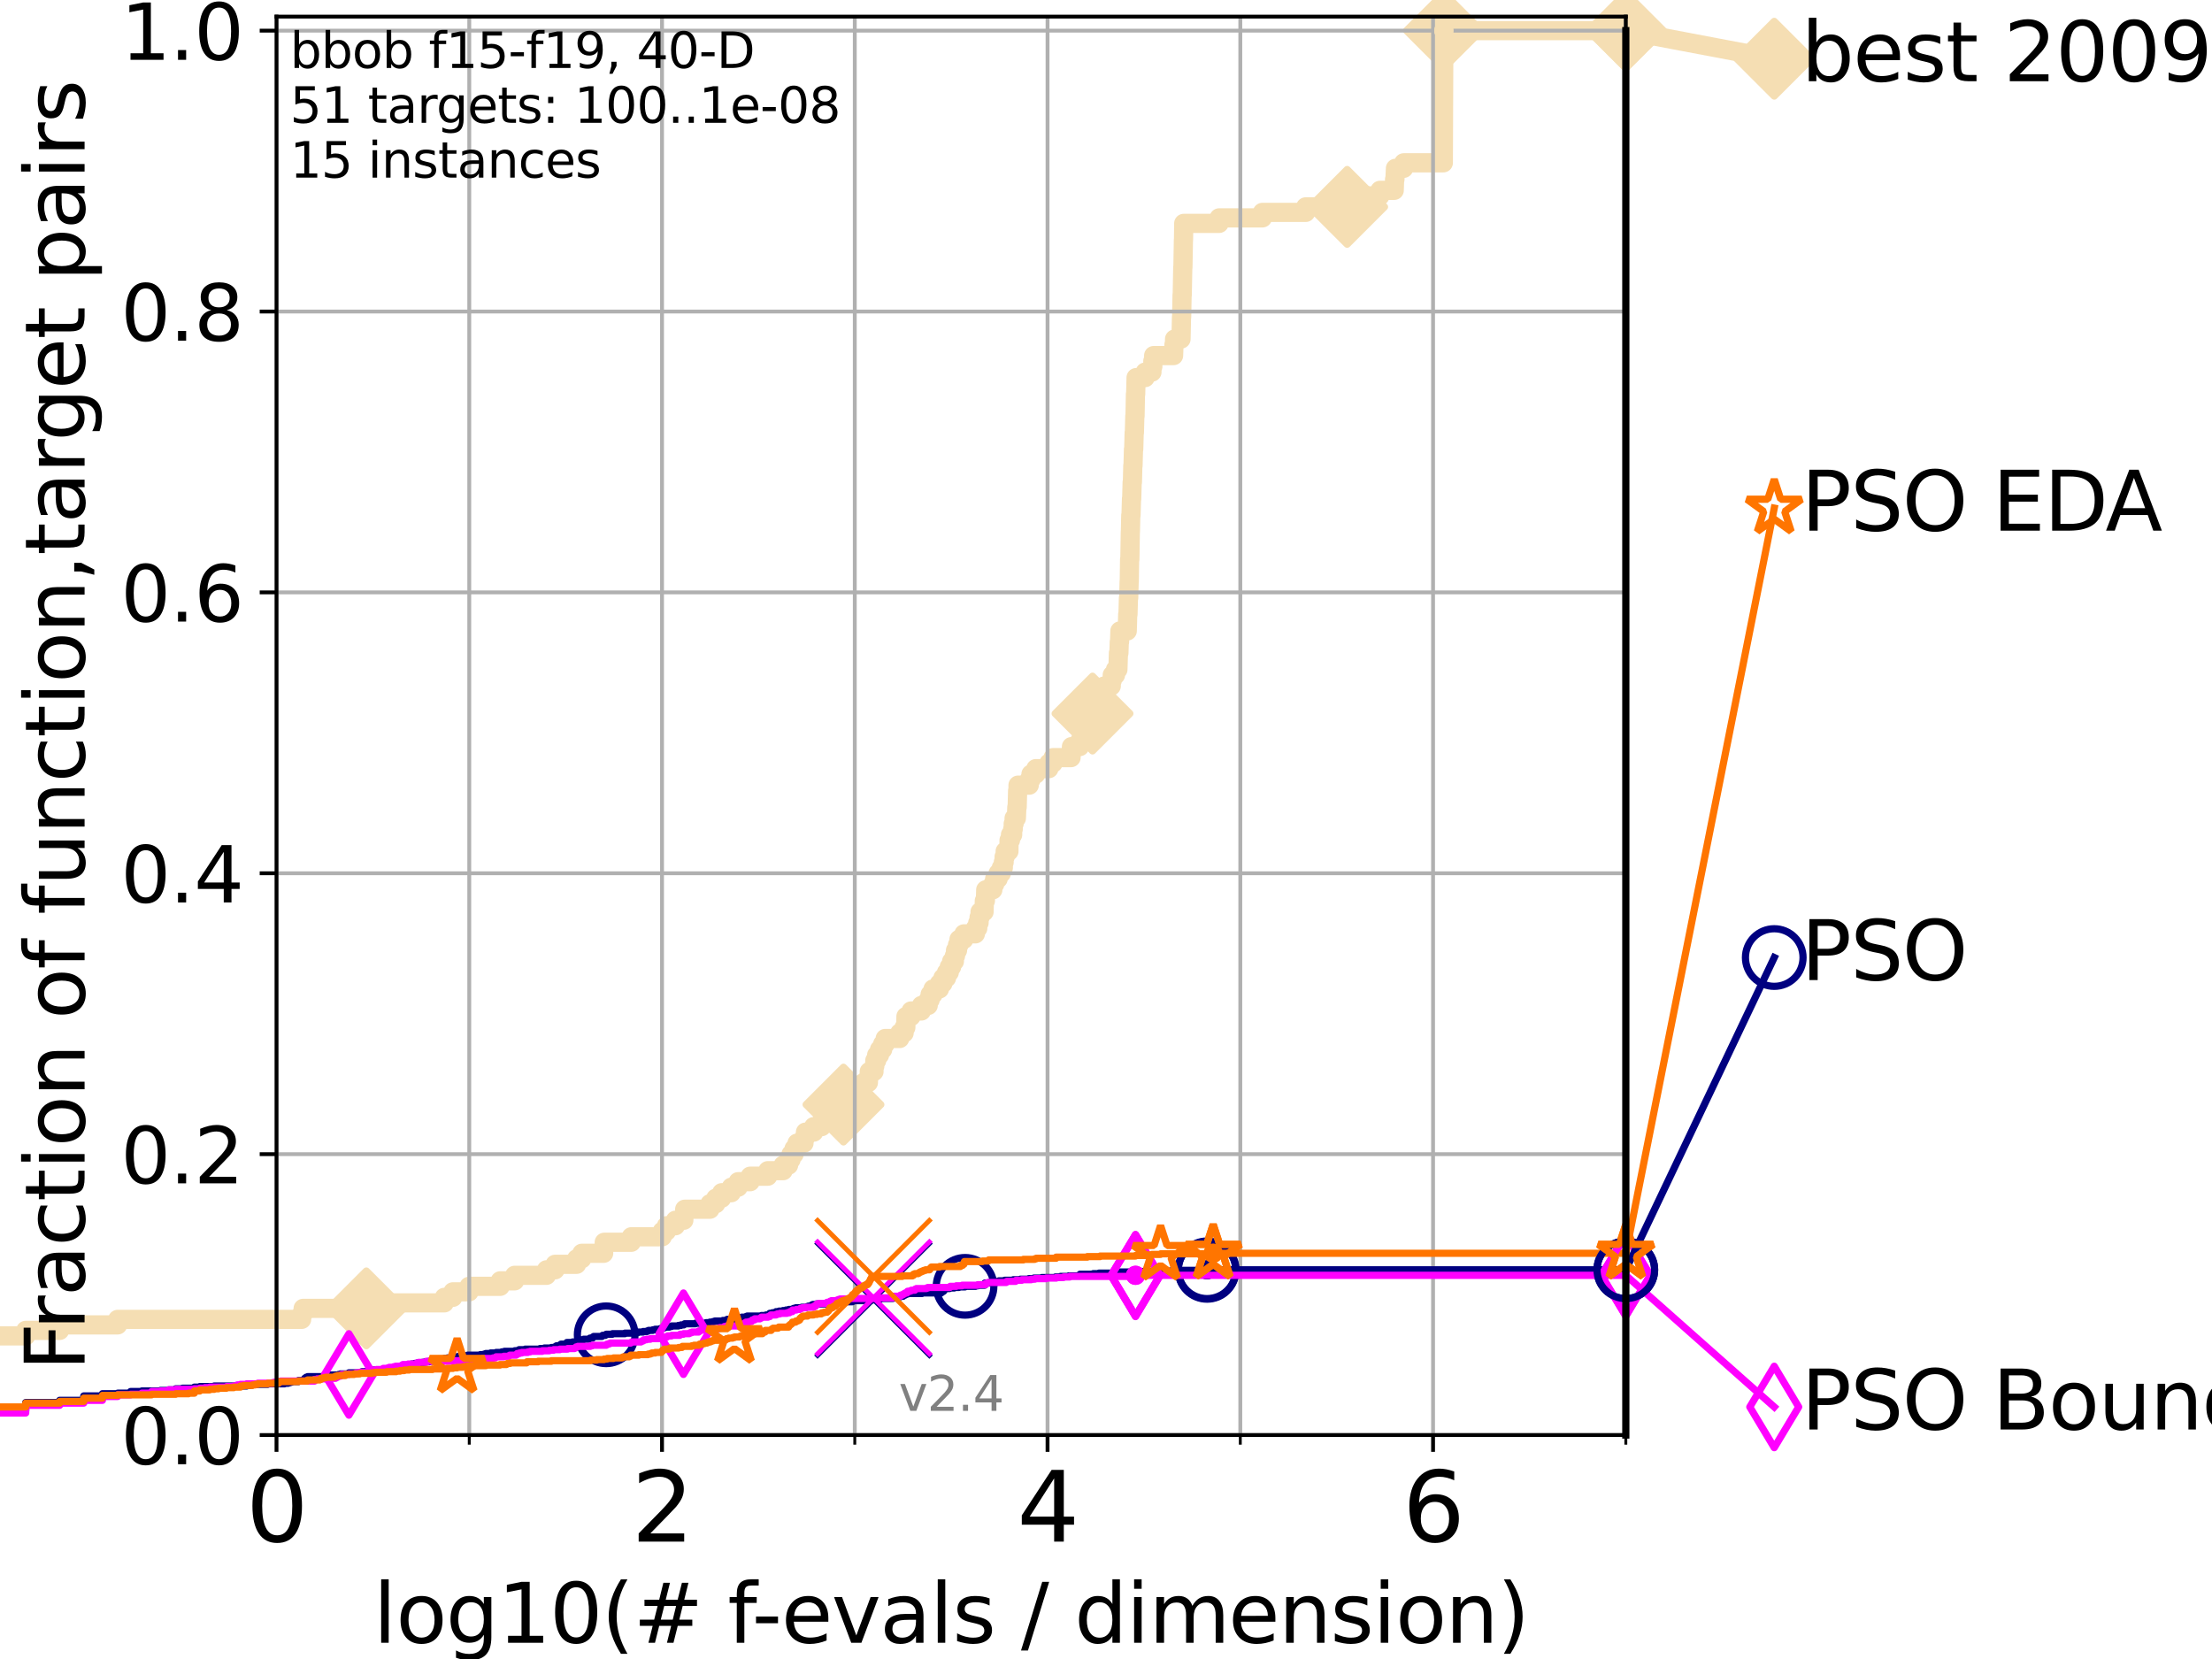 <?xml version="1.0" encoding="utf-8" standalone="no"?>
<!DOCTYPE svg PUBLIC "-//W3C//DTD SVG 1.1//EN"
  "http://www.w3.org/Graphics/SVG/1.1/DTD/svg11.dtd">
<svg height="345.6pt" version="1.1" viewBox="0 0 460.8 345.6" width="460.8pt" xmlns="http://www.w3.org/2000/svg" xmlns:xlink="http://www.w3.org/1999/xlink">
 <defs>
  <style type="text/css">*{stroke-linecap:butt;stroke-linejoin:round;}</style>
 </defs>
 <g id="figure_1">
  <g id="patch_1">
   <path d="M 0 345.6 
L 460.8 345.6 
L 460.8 0 
L 0 0 
z
" style="fill:#ffffff;"/>
  </g>
  <g id="axes_1">
   <g id="patch_2">
    <path d="M 57.6 298.944 
L 338.688 298.944 
L 338.688 3.456 
L 57.6 3.456 
z
" style="fill:#ffffff;"/>
   </g>
   <g id="line2d_1">
    <path d="M -1 278.293 
L 5.357 278.293 
L 5.357 277.145 
L 12.428 277.145 
L 12.428 275.998 
L 24.516 275.998 
L 24.516 274.851 
L 62.834 274.851 
L 62.834 273.703 
L 63.154 273.703 
L 63.154 272.556 
L 76.317 272.556 
L 76.317 271.409 
L 92.563 271.409 
L 92.563 270.261 
L 94.348 270.261 
L 94.348 269.114 
L 97.712 269.114 
L 97.712 267.967 
L 104.205 267.967 
L 104.205 266.82 
L 107.213 266.82 
L 107.213 265.672 
L 113.839 265.672 
L 113.839 264.525 
L 115.633 264.525 
L 115.633 263.378 
L 120.118 263.378 
L 120.118 262.23 
L 121.208 262.23 
L 121.208 261.083 
L 125.753 261.083 
L 125.753 259.936 
L 125.875 259.936 
L 125.875 258.788 
L 131.509 258.788 
L 131.509 257.641 
L 137.954 257.641 
L 137.954 256.494 
L 138.845 256.494 
L 138.845 255.346 
L 140.708 255.346 
L 140.708 254.199 
L 142.456 254.199 
L 142.456 253.052 
L 142.633 253.052 
L 142.633 251.905 
L 147.895 251.905 
L 147.895 250.757 
L 149.111 250.757 
L 149.111 249.61 
L 150.344 249.61 
L 150.344 248.463 
L 152.345 248.463 
L 152.345 247.315 
L 153.775 247.315 
L 153.775 246.168 
L 156.279 246.168 
L 156.279 245.021 
L 159.954 245.021 
L 159.954 243.873 
L 163.142 243.873 
L 163.142 242.726 
L 164.278 242.726 
L 164.278 241.579 
L 164.782 241.579 
L 164.782 240.432 
L 165.422 240.432 
L 165.422 239.284 
L 166.039 239.284 
L 166.039 238.137 
L 167.488 238.137 
L 167.488 236.99 
L 167.793 236.99 
L 167.793 235.842 
L 169.513 235.842 
L 169.513 234.695 
L 171.171 234.695 
L 171.171 233.548 
L 171.54 233.548 
L 171.54 232.4 
L 173.875 232.4 
L 173.875 231.253 
L 175.06 231.253 
L 175.06 230.106 
L 175.712 230.106 
L 175.712 228.958 
L 177.825 228.958 
L 177.825 227.811 
L 179.002 227.811 
L 179.002 226.664 
L 179.895 226.664 
L 179.895 225.517 
L 180.904 225.517 
L 180.904 224.369 
L 181.08 224.369 
L 181.08 223.222 
L 182.071 223.222 
L 182.071 222.075 
L 182.239 222.075 
L 182.239 220.927 
L 182.628 220.927 
L 182.628 219.78 
L 183.223 219.78 
L 183.223 218.633 
L 183.874 218.633 
L 183.874 217.485 
L 184.403 217.485 
L 184.403 216.338 
L 187.43 216.338 
L 187.43 215.191 
L 188.346 215.191 
L 188.346 214.044 
L 188.703 214.044 
L 188.727 211.749 
L 189.795 211.749 
L 189.795 210.602 
L 191.945 210.602 
L 191.945 209.454 
L 193.364 209.454 
L 193.364 208.307 
L 193.754 208.307 
L 193.754 207.16 
L 194.373 207.16 
L 194.373 206.012 
L 195.706 206.012 
L 195.706 204.865 
L 196.425 204.865 
L 196.425 203.718 
L 197.178 203.718 
L 197.178 202.571 
L 197.75 202.571 
L 197.75 201.423 
L 198.237 201.423 
L 198.237 200.276 
L 198.812 200.276 
L 198.812 199.129 
L 199.049 199.129 
L 199.049 197.981 
L 199.466 197.981 
L 199.466 196.834 
L 199.779 196.834 
L 199.779 195.687 
L 200.797 195.687 
L 200.797 194.539 
L 203.19 194.539 
L 203.19 193.392 
L 203.682 193.392 
L 203.682 192.245 
L 203.961 192.245 
L 203.961 191.097 
L 204.163 191.097 
L 204.163 189.95 
L 204.999 189.95 
L 205.049 187.656 
L 205.275 187.656 
L 205.345 185.361 
L 206.826 185.361 
L 206.826 184.214 
L 207.207 184.214 
L 207.207 183.066 
L 207.93 183.066 
L 207.93 181.919 
L 208.597 181.919 
L 208.597 180.772 
L 209.011 180.772 
L 209.011 179.624 
L 209.179 179.624 
L 209.179 178.477 
L 209.398 178.477 
L 209.398 177.33 
L 210.18 177.33 
L 210.202 175.035 
L 210.497 175.035 
L 210.497 173.888 
L 210.957 173.888 
L 210.957 172.741 
L 211.072 172.741 
L 211.072 171.593 
L 211.257 171.593 
L 211.257 170.446 
L 211.731 170.446 
L 211.822 168.151 
L 211.895 168.151 
L 211.991 164.709 
L 212.071 164.709 
L 212.071 163.562 
L 214.41 163.562 
L 214.41 162.415 
L 214.772 162.415 
L 214.772 161.268 
L 215.782 161.268 
L 215.782 160.12 
L 218.506 160.12 
L 218.506 158.973 
L 219.385 158.973 
L 219.385 157.826 
L 223.12 157.826 
L 223.204 155.531 
L 224.917 155.531 
L 224.917 154.384 
L 227.244 154.384 
L 227.299 152.089 
L 227.394 152.089 
L 227.394 150.942 
L 227.509 150.942 
L 227.59 148.647 
L 227.904 148.647 
L 227.904 147.5 
L 228.166 147.5 
L 228.249 145.205 
L 229.803 145.205 
L 229.803 144.058 
L 230.021 144.058 
L 230.021 142.911 
L 231.496 142.911 
L 231.496 141.763 
L 231.701 141.763 
L 231.701 140.616 
L 232.377 140.616 
L 232.377 139.469 
L 232.883 139.469 
L 232.992 136.027 
L 233.091 136.027 
L 233.165 133.732 
L 233.224 133.732 
L 233.297 131.438 
L 234.827 131.438 
L 234.923 127.996 
L 234.978 127.996 
L 235.077 124.554 
L 235.128 124.554 
L 235.224 121.112 
L 235.248 121.112 
L 235.316 116.523 
L 235.371 116.523 
L 235.465 110.786 
L 235.482 110.786 
L 235.56 107.344 
L 235.611 107.344 
L 235.711 103.902 
L 235.755 103.902 
L 235.85 100.461 
L 235.902 100.461 
L 235.986 97.019 
L 236.03 97.019 
L 236.125 93.577 
L 236.175 93.577 
L 236.268 90.135 
L 236.313 90.135 
L 236.405 86.693 
L 236.449 86.693 
L 236.535 82.104 
L 236.581 82.104 
L 236.668 78.662 
L 238.556 78.662 
L 238.556 77.514 
L 239.972 77.514 
L 239.972 76.367 
L 240.155 76.367 
L 240.155 75.22 
L 240.328 75.22 
L 240.328 74.073 
L 244.477 74.073 
L 244.56 71.778 
L 244.68 71.778 
L 244.68 70.631 
L 246.027 70.631 
L 246.128 66.041 
L 246.158 66.041 
L 246.248 61.452 
L 246.28 61.452 
L 246.391 55.716 
L 246.424 55.716 
L 246.526 49.979 
L 246.547 49.979 
L 246.593 46.537 
L 253.963 46.537 
L 253.963 45.39 
L 262.988 45.39 
L 262.988 44.243 
L 272.003 44.243 
L 272.003 43.095 
L 280.637 43.095 
L 280.637 41.948 
L 283.437 41.948 
L 283.437 40.801 
L 287.477 40.801 
L 287.477 39.653 
L 290.443 39.653 
L 290.516 37.359 
L 290.592 37.359 
L 290.698 35.064 
L 292.42 35.064 
L 292.42 33.917 
L 300.672 33.917 
L 300.779 6.382 
L 338.688 6.382 
L 338.688 6.382 
" style="fill:none;stroke:#f5deb3;stroke-linecap:square;stroke-width:4;"/>
   </g>
   <g id="line2d_2">
    <defs>
     <path d="M 0 7.778 
L 7.778 0 
L 0 -7.778 
L -7.778 0 
z
" id="mfc53e30dbe" style="stroke:#f5deb3;stroke-linejoin:miter;stroke-width:1.5;"/>
    </defs>
    <g>
     <use style="fill:#f5deb3;stroke:#f5deb3;stroke-linejoin:miter;stroke-width:1.5;" x="76.317" xlink:href="#mfc53e30dbe" y="272.556"/>
     <use style="fill:#f5deb3;stroke:#f5deb3;stroke-linejoin:miter;stroke-width:1.5;" x="175.712" xlink:href="#mfc53e30dbe" y="230.106"/>
     <use style="fill:#f5deb3;stroke:#f5deb3;stroke-linejoin:miter;stroke-width:1.5;" x="227.59" xlink:href="#mfc53e30dbe" y="148.647"/>
     <use style="fill:#f5deb3;stroke:#f5deb3;stroke-linejoin:miter;stroke-width:1.5;" x="280.637" xlink:href="#mfc53e30dbe" y="43.095"/>
     <use style="fill:#f5deb3;stroke:#f5deb3;stroke-linejoin:miter;stroke-width:1.5;" x="300.779" xlink:href="#mfc53e30dbe" y="6.382"/>
     <use style="fill:#f5deb3;stroke:#f5deb3;stroke-linejoin:miter;stroke-width:1.5;" x="338.688" xlink:href="#mfc53e30dbe" y="6.382"/>
    </g>
   </g>
   <g id="line2d_3">
    <path style="fill:none;stroke:#f5deb3;stroke-linecap:square;stroke-width:4;"/>
    <g/>
   </g>
   <g id="line2d_4">
    <path d="M 338.688 6.382 
L 369.608 12.233 
" style="fill:none;stroke:#f5deb3;stroke-linecap:square;stroke-width:4;"/>
    <g>
     <use style="fill:#f5deb3;stroke:#f5deb3;stroke-linejoin:miter;stroke-width:1.5;" x="338.688" xlink:href="#mfc53e30dbe" y="6.382"/>
     <use style="fill:#f5deb3;stroke:#f5deb3;stroke-linejoin:miter;stroke-width:1.5;" x="369.608" xlink:href="#mfc53e30dbe" y="12.233"/>
    </g>
   </g>
   <g id="matplotlib.axis_1">
    <g id="xtick_1">
     <g id="line2d_5">
      <path clip-path="url(#p4fb8864286)" d="M 57.6 298.944 
L 57.6 3.456 
" style="fill:none;stroke:#b0b0b0;stroke-linecap:square;stroke-width:0.8;"/>
     </g>
     <g id="line2d_6">
      <defs>
       <path d="M 0 0 
L 0 3.5 
" id="m8bb4a7e7f0" style="stroke:#000000;stroke-width:0.8;"/>
      </defs>
      <g>
       <use style="stroke:#000000;stroke-width:0.8;" x="57.6" xlink:href="#m8bb4a7e7f0" y="298.944"/>
      </g>
     </g>
     <g id="text_1">
      <!-- 0 -->
      <g transform="translate(51.237 321.141)scale(0.2 -0.2)">
       <defs>
        <path d="M 2034 4250 
Q 1547 4250 1301 3770 
Q 1056 3291 1056 2328 
Q 1056 1369 1301 889 
Q 1547 409 2034 409 
Q 2525 409 2770 889 
Q 3016 1369 3016 2328 
Q 3016 3291 2770 3770 
Q 2525 4250 2034 4250 
z
M 2034 4750 
Q 2819 4750 3233 4129 
Q 3647 3509 3647 2328 
Q 3647 1150 3233 529 
Q 2819 -91 2034 -91 
Q 1250 -91 836 529 
Q 422 1150 422 2328 
Q 422 3509 836 4129 
Q 1250 4750 2034 4750 
z
" id="DejaVuSans-30" transform="scale(0.016)"/>
       </defs>
       <use xlink:href="#DejaVuSans-30"/>
      </g>
     </g>
    </g>
    <g id="xtick_2">
     <g id="line2d_7">
      <path clip-path="url(#p4fb8864286)" d="M 137.911 298.944 
L 137.911 3.456 
" style="fill:none;stroke:#b0b0b0;stroke-linecap:square;stroke-width:0.8;"/>
     </g>
     <g id="line2d_8">
      <g>
       <use style="stroke:#000000;stroke-width:0.8;" x="137.911" xlink:href="#m8bb4a7e7f0" y="298.944"/>
      </g>
     </g>
     <g id="text_2">
      <!-- 2 -->
      <g transform="translate(131.548 321.141)scale(0.2 -0.2)">
       <defs>
        <path d="M 1228 531 
L 3431 531 
L 3431 0 
L 469 0 
L 469 531 
Q 828 903 1448 1529 
Q 2069 2156 2228 2338 
Q 2531 2678 2651 2914 
Q 2772 3150 2772 3378 
Q 2772 3750 2511 3984 
Q 2250 4219 1831 4219 
Q 1534 4219 1204 4116 
Q 875 4013 500 3803 
L 500 4441 
Q 881 4594 1212 4672 
Q 1544 4750 1819 4750 
Q 2544 4750 2975 4387 
Q 3406 4025 3406 3419 
Q 3406 3131 3298 2873 
Q 3191 2616 2906 2266 
Q 2828 2175 2409 1742 
Q 1991 1309 1228 531 
z
" id="DejaVuSans-32" transform="scale(0.016)"/>
       </defs>
       <use xlink:href="#DejaVuSans-32"/>
      </g>
     </g>
    </g>
    <g id="xtick_3">
     <g id="line2d_9">
      <path clip-path="url(#p4fb8864286)" d="M 218.222 298.944 
L 218.222 3.456 
" style="fill:none;stroke:#b0b0b0;stroke-linecap:square;stroke-width:0.8;"/>
     </g>
     <g id="line2d_10">
      <g>
       <use style="stroke:#000000;stroke-width:0.8;" x="218.222" xlink:href="#m8bb4a7e7f0" y="298.944"/>
      </g>
     </g>
     <g id="text_3">
      <!-- 4 -->
      <g transform="translate(211.859 321.141)scale(0.2 -0.2)">
       <defs>
        <path d="M 2419 4116 
L 825 1625 
L 2419 1625 
L 2419 4116 
z
M 2253 4666 
L 3047 4666 
L 3047 1625 
L 3713 1625 
L 3713 1100 
L 3047 1100 
L 3047 0 
L 2419 0 
L 2419 1100 
L 313 1100 
L 313 1709 
L 2253 4666 
z
" id="DejaVuSans-34" transform="scale(0.016)"/>
       </defs>
       <use xlink:href="#DejaVuSans-34"/>
      </g>
     </g>
    </g>
    <g id="xtick_4">
     <g id="line2d_11">
      <path clip-path="url(#p4fb8864286)" d="M 298.533 298.944 
L 298.533 3.456 
" style="fill:none;stroke:#b0b0b0;stroke-linecap:square;stroke-width:0.8;"/>
     </g>
     <g id="line2d_12">
      <g>
       <use style="stroke:#000000;stroke-width:0.8;" x="298.533" xlink:href="#m8bb4a7e7f0" y="298.944"/>
      </g>
     </g>
     <g id="text_4">
      <!-- 6 -->
      <g transform="translate(292.17 321.141)scale(0.2 -0.2)">
       <defs>
        <path d="M 2113 2584 
Q 1688 2584 1439 2293 
Q 1191 2003 1191 1497 
Q 1191 994 1439 701 
Q 1688 409 2113 409 
Q 2538 409 2786 701 
Q 3034 994 3034 1497 
Q 3034 2003 2786 2293 
Q 2538 2584 2113 2584 
z
M 3366 4563 
L 3366 3988 
Q 3128 4100 2886 4159 
Q 2644 4219 2406 4219 
Q 1781 4219 1451 3797 
Q 1122 3375 1075 2522 
Q 1259 2794 1537 2939 
Q 1816 3084 2150 3084 
Q 2853 3084 3261 2657 
Q 3669 2231 3669 1497 
Q 3669 778 3244 343 
Q 2819 -91 2113 -91 
Q 1303 -91 875 529 
Q 447 1150 447 2328 
Q 447 3434 972 4092 
Q 1497 4750 2381 4750 
Q 2619 4750 2861 4703 
Q 3103 4656 3366 4563 
z
" id="DejaVuSans-36" transform="scale(0.016)"/>
       </defs>
       <use xlink:href="#DejaVuSans-36"/>
      </g>
     </g>
    </g>
    <g id="xtick_5">
     <g id="line2d_13">
      <path clip-path="url(#p4fb8864286)" d="M 97.755 298.944 
L 97.755 3.456 
" style="fill:none;stroke:#b0b0b0;stroke-linecap:square;stroke-width:0.8;"/>
     </g>
     <g id="line2d_14">
      <defs>
       <path d="M 0 0 
L 0 2 
" id="m6e86a69f24" style="stroke:#000000;stroke-width:0.6;"/>
      </defs>
      <g>
       <use style="stroke:#000000;stroke-width:0.6;" x="97.755" xlink:href="#m6e86a69f24" y="298.944"/>
      </g>
     </g>
    </g>
    <g id="xtick_6">
     <g id="line2d_15">
      <path clip-path="url(#p4fb8864286)" d="M 178.066 298.944 
L 178.066 3.456 
" style="fill:none;stroke:#b0b0b0;stroke-linecap:square;stroke-width:0.8;"/>
     </g>
     <g id="line2d_16">
      <g>
       <use style="stroke:#000000;stroke-width:0.6;" x="178.066" xlink:href="#m6e86a69f24" y="298.944"/>
      </g>
     </g>
    </g>
    <g id="xtick_7">
     <g id="line2d_17">
      <path clip-path="url(#p4fb8864286)" d="M 258.377 298.944 
L 258.377 3.456 
" style="fill:none;stroke:#b0b0b0;stroke-linecap:square;stroke-width:0.8;"/>
     </g>
     <g id="line2d_18">
      <g>
       <use style="stroke:#000000;stroke-width:0.6;" x="258.377" xlink:href="#m6e86a69f24" y="298.944"/>
      </g>
     </g>
    </g>
    <g id="xtick_8">
     <g id="line2d_19">
      <path clip-path="url(#p4fb8864286)" d="M 338.688 298.944 
L 338.688 3.456 
" style="fill:none;stroke:#b0b0b0;stroke-linecap:square;stroke-width:0.8;"/>
     </g>
     <g id="line2d_20">
      <g>
       <use style="stroke:#000000;stroke-width:0.6;" x="338.688" xlink:href="#m6e86a69f24" y="298.944"/>
      </g>
     </g>
    </g>
    <g id="text_5">
     <!-- log10(# f-evals / dimension) -->
     <g transform="translate(77.764 342.218)scale(0.17 -0.17)">
      <defs>
       <path d="M 603 4863 
L 1178 4863 
L 1178 0 
L 603 0 
L 603 4863 
z
" id="DejaVuSans-6c" transform="scale(0.016)"/>
       <path d="M 1959 3097 
Q 1497 3097 1228 2736 
Q 959 2375 959 1747 
Q 959 1119 1226 758 
Q 1494 397 1959 397 
Q 2419 397 2687 759 
Q 2956 1122 2956 1747 
Q 2956 2369 2687 2733 
Q 2419 3097 1959 3097 
z
M 1959 3584 
Q 2709 3584 3137 3096 
Q 3566 2609 3566 1747 
Q 3566 888 3137 398 
Q 2709 -91 1959 -91 
Q 1206 -91 779 398 
Q 353 888 353 1747 
Q 353 2609 779 3096 
Q 1206 3584 1959 3584 
z
" id="DejaVuSans-6f" transform="scale(0.016)"/>
       <path d="M 2906 1791 
Q 2906 2416 2648 2759 
Q 2391 3103 1925 3103 
Q 1463 3103 1205 2759 
Q 947 2416 947 1791 
Q 947 1169 1205 825 
Q 1463 481 1925 481 
Q 2391 481 2648 825 
Q 2906 1169 2906 1791 
z
M 3481 434 
Q 3481 -459 3084 -895 
Q 2688 -1331 1869 -1331 
Q 1566 -1331 1297 -1286 
Q 1028 -1241 775 -1147 
L 775 -588 
Q 1028 -725 1275 -790 
Q 1522 -856 1778 -856 
Q 2344 -856 2625 -561 
Q 2906 -266 2906 331 
L 2906 616 
Q 2728 306 2450 153 
Q 2172 0 1784 0 
Q 1141 0 747 490 
Q 353 981 353 1791 
Q 353 2603 747 3093 
Q 1141 3584 1784 3584 
Q 2172 3584 2450 3431 
Q 2728 3278 2906 2969 
L 2906 3500 
L 3481 3500 
L 3481 434 
z
" id="DejaVuSans-67" transform="scale(0.016)"/>
       <path d="M 794 531 
L 1825 531 
L 1825 4091 
L 703 3866 
L 703 4441 
L 1819 4666 
L 2450 4666 
L 2450 531 
L 3481 531 
L 3481 0 
L 794 0 
L 794 531 
z
" id="DejaVuSans-31" transform="scale(0.016)"/>
       <path d="M 1984 4856 
Q 1566 4138 1362 3434 
Q 1159 2731 1159 2009 
Q 1159 1288 1364 580 
Q 1569 -128 1984 -844 
L 1484 -844 
Q 1016 -109 783 600 
Q 550 1309 550 2009 
Q 550 2706 781 3412 
Q 1013 4119 1484 4856 
L 1984 4856 
z
" id="DejaVuSans-28" transform="scale(0.016)"/>
       <path d="M 3272 2816 
L 2363 2816 
L 2100 1772 
L 3016 1772 
L 3272 2816 
z
M 2803 4594 
L 2478 3297 
L 3391 3297 
L 3719 4594 
L 4219 4594 
L 3897 3297 
L 4872 3297 
L 4872 2816 
L 3775 2816 
L 3519 1772 
L 4513 1772 
L 4513 1294 
L 3397 1294 
L 3072 0 
L 2572 0 
L 2894 1294 
L 1978 1294 
L 1656 0 
L 1153 0 
L 1478 1294 
L 494 1294 
L 494 1772 
L 1594 1772 
L 1856 2816 
L 850 2816 
L 850 3297 
L 1978 3297 
L 2297 4594 
L 2803 4594 
z
" id="DejaVuSans-23" transform="scale(0.016)"/>
       <path id="DejaVuSans-20" transform="scale(0.016)"/>
       <path d="M 2375 4863 
L 2375 4384 
L 1825 4384 
Q 1516 4384 1395 4259 
Q 1275 4134 1275 3809 
L 1275 3500 
L 2222 3500 
L 2222 3053 
L 1275 3053 
L 1275 0 
L 697 0 
L 697 3053 
L 147 3053 
L 147 3500 
L 697 3500 
L 697 3744 
Q 697 4328 969 4595 
Q 1241 4863 1831 4863 
L 2375 4863 
z
" id="DejaVuSans-66" transform="scale(0.016)"/>
       <path d="M 313 2009 
L 1997 2009 
L 1997 1497 
L 313 1497 
L 313 2009 
z
" id="DejaVuSans-2d" transform="scale(0.016)"/>
       <path d="M 3597 1894 
L 3597 1613 
L 953 1613 
Q 991 1019 1311 708 
Q 1631 397 2203 397 
Q 2534 397 2845 478 
Q 3156 559 3463 722 
L 3463 178 
Q 3153 47 2828 -22 
Q 2503 -91 2169 -91 
Q 1331 -91 842 396 
Q 353 884 353 1716 
Q 353 2575 817 3079 
Q 1281 3584 2069 3584 
Q 2775 3584 3186 3129 
Q 3597 2675 3597 1894 
z
M 3022 2063 
Q 3016 2534 2758 2815 
Q 2500 3097 2075 3097 
Q 1594 3097 1305 2825 
Q 1016 2553 972 2059 
L 3022 2063 
z
" id="DejaVuSans-65" transform="scale(0.016)"/>
       <path d="M 191 3500 
L 800 3500 
L 1894 563 
L 2988 3500 
L 3597 3500 
L 2284 0 
L 1503 0 
L 191 3500 
z
" id="DejaVuSans-76" transform="scale(0.016)"/>
       <path d="M 2194 1759 
Q 1497 1759 1228 1600 
Q 959 1441 959 1056 
Q 959 750 1161 570 
Q 1363 391 1709 391 
Q 2188 391 2477 730 
Q 2766 1069 2766 1631 
L 2766 1759 
L 2194 1759 
z
M 3341 1997 
L 3341 0 
L 2766 0 
L 2766 531 
Q 2569 213 2275 61 
Q 1981 -91 1556 -91 
Q 1019 -91 701 211 
Q 384 513 384 1019 
Q 384 1609 779 1909 
Q 1175 2209 1959 2209 
L 2766 2209 
L 2766 2266 
Q 2766 2663 2505 2880 
Q 2244 3097 1772 3097 
Q 1472 3097 1187 3025 
Q 903 2953 641 2809 
L 641 3341 
Q 956 3463 1253 3523 
Q 1550 3584 1831 3584 
Q 2591 3584 2966 3190 
Q 3341 2797 3341 1997 
z
" id="DejaVuSans-61" transform="scale(0.016)"/>
       <path d="M 2834 3397 
L 2834 2853 
Q 2591 2978 2328 3040 
Q 2066 3103 1784 3103 
Q 1356 3103 1142 2972 
Q 928 2841 928 2578 
Q 928 2378 1081 2264 
Q 1234 2150 1697 2047 
L 1894 2003 
Q 2506 1872 2764 1633 
Q 3022 1394 3022 966 
Q 3022 478 2636 193 
Q 2250 -91 1575 -91 
Q 1294 -91 989 -36 
Q 684 19 347 128 
L 347 722 
Q 666 556 975 473 
Q 1284 391 1588 391 
Q 1994 391 2212 530 
Q 2431 669 2431 922 
Q 2431 1156 2273 1281 
Q 2116 1406 1581 1522 
L 1381 1569 
Q 847 1681 609 1914 
Q 372 2147 372 2553 
Q 372 3047 722 3315 
Q 1072 3584 1716 3584 
Q 2034 3584 2315 3537 
Q 2597 3491 2834 3397 
z
" id="DejaVuSans-73" transform="scale(0.016)"/>
       <path d="M 1625 4666 
L 2156 4666 
L 531 -594 
L 0 -594 
L 1625 4666 
z
" id="DejaVuSans-2f" transform="scale(0.016)"/>
       <path d="M 2906 2969 
L 2906 4863 
L 3481 4863 
L 3481 0 
L 2906 0 
L 2906 525 
Q 2725 213 2448 61 
Q 2172 -91 1784 -91 
Q 1150 -91 751 415 
Q 353 922 353 1747 
Q 353 2572 751 3078 
Q 1150 3584 1784 3584 
Q 2172 3584 2448 3432 
Q 2725 3281 2906 2969 
z
M 947 1747 
Q 947 1113 1208 752 
Q 1469 391 1925 391 
Q 2381 391 2643 752 
Q 2906 1113 2906 1747 
Q 2906 2381 2643 2742 
Q 2381 3103 1925 3103 
Q 1469 3103 1208 2742 
Q 947 2381 947 1747 
z
" id="DejaVuSans-64" transform="scale(0.016)"/>
       <path d="M 603 3500 
L 1178 3500 
L 1178 0 
L 603 0 
L 603 3500 
z
M 603 4863 
L 1178 4863 
L 1178 4134 
L 603 4134 
L 603 4863 
z
" id="DejaVuSans-69" transform="scale(0.016)"/>
       <path d="M 3328 2828 
Q 3544 3216 3844 3400 
Q 4144 3584 4550 3584 
Q 5097 3584 5394 3201 
Q 5691 2819 5691 2113 
L 5691 0 
L 5113 0 
L 5113 2094 
Q 5113 2597 4934 2840 
Q 4756 3084 4391 3084 
Q 3944 3084 3684 2787 
Q 3425 2491 3425 1978 
L 3425 0 
L 2847 0 
L 2847 2094 
Q 2847 2600 2669 2842 
Q 2491 3084 2119 3084 
Q 1678 3084 1418 2786 
Q 1159 2488 1159 1978 
L 1159 0 
L 581 0 
L 581 3500 
L 1159 3500 
L 1159 2956 
Q 1356 3278 1631 3431 
Q 1906 3584 2284 3584 
Q 2666 3584 2933 3390 
Q 3200 3197 3328 2828 
z
" id="DejaVuSans-6d" transform="scale(0.016)"/>
       <path d="M 3513 2113 
L 3513 0 
L 2938 0 
L 2938 2094 
Q 2938 2591 2744 2837 
Q 2550 3084 2163 3084 
Q 1697 3084 1428 2787 
Q 1159 2491 1159 1978 
L 1159 0 
L 581 0 
L 581 3500 
L 1159 3500 
L 1159 2956 
Q 1366 3272 1645 3428 
Q 1925 3584 2291 3584 
Q 2894 3584 3203 3211 
Q 3513 2838 3513 2113 
z
" id="DejaVuSans-6e" transform="scale(0.016)"/>
       <path d="M 513 4856 
L 1013 4856 
Q 1481 4119 1714 3412 
Q 1947 2706 1947 2009 
Q 1947 1309 1714 600 
Q 1481 -109 1013 -844 
L 513 -844 
Q 928 -128 1133 580 
Q 1338 1288 1338 2009 
Q 1338 2731 1133 3434 
Q 928 4138 513 4856 
z
" id="DejaVuSans-29" transform="scale(0.016)"/>
      </defs>
      <use xlink:href="#DejaVuSans-6c"/>
      <use x="27.783" xlink:href="#DejaVuSans-6f"/>
      <use x="88.965" xlink:href="#DejaVuSans-67"/>
      <use x="152.441" xlink:href="#DejaVuSans-31"/>
      <use x="216.064" xlink:href="#DejaVuSans-30"/>
      <use x="279.688" xlink:href="#DejaVuSans-28"/>
      <use x="318.701" xlink:href="#DejaVuSans-23"/>
      <use x="402.49" xlink:href="#DejaVuSans-20"/>
      <use x="434.277" xlink:href="#DejaVuSans-66"/>
      <use x="463.982" xlink:href="#DejaVuSans-2d"/>
      <use x="500.066" xlink:href="#DejaVuSans-65"/>
      <use x="561.59" xlink:href="#DejaVuSans-76"/>
      <use x="620.77" xlink:href="#DejaVuSans-61"/>
      <use x="682.049" xlink:href="#DejaVuSans-6c"/>
      <use x="709.832" xlink:href="#DejaVuSans-73"/>
      <use x="761.932" xlink:href="#DejaVuSans-20"/>
      <use x="793.719" xlink:href="#DejaVuSans-2f"/>
      <use x="827.41" xlink:href="#DejaVuSans-20"/>
      <use x="859.197" xlink:href="#DejaVuSans-64"/>
      <use x="922.674" xlink:href="#DejaVuSans-69"/>
      <use x="950.457" xlink:href="#DejaVuSans-6d"/>
      <use x="1047.869" xlink:href="#DejaVuSans-65"/>
      <use x="1109.393" xlink:href="#DejaVuSans-6e"/>
      <use x="1172.771" xlink:href="#DejaVuSans-73"/>
      <use x="1224.871" xlink:href="#DejaVuSans-69"/>
      <use x="1252.654" xlink:href="#DejaVuSans-6f"/>
      <use x="1313.836" xlink:href="#DejaVuSans-6e"/>
      <use x="1377.215" xlink:href="#DejaVuSans-29"/>
     </g>
    </g>
   </g>
   <g id="matplotlib.axis_2">
    <g id="ytick_1">
     <g id="line2d_21">
      <path clip-path="url(#p4fb8864286)" d="M 57.6 298.944 
L 338.688 298.944 
" style="fill:none;stroke:#b0b0b0;stroke-linecap:square;stroke-width:0.8;"/>
     </g>
     <g id="line2d_22">
      <defs>
       <path d="M 0 0 
L -3.5 0 
" id="mc3ff75d28c" style="stroke:#000000;stroke-width:0.8;"/>
      </defs>
      <g>
       <use style="stroke:#000000;stroke-width:0.8;" x="57.6" xlink:href="#mc3ff75d28c" y="298.944"/>
      </g>
     </g>
     <g id="text_6">
      <!-- 0.0 -->
      <g transform="translate(25.155 305.023)scale(0.16 -0.16)">
       <defs>
        <path d="M 684 794 
L 1344 794 
L 1344 0 
L 684 0 
L 684 794 
z
" id="DejaVuSans-2e" transform="scale(0.016)"/>
       </defs>
       <use xlink:href="#DejaVuSans-30"/>
       <use x="63.623" xlink:href="#DejaVuSans-2e"/>
       <use x="95.41" xlink:href="#DejaVuSans-30"/>
      </g>
     </g>
    </g>
    <g id="ytick_2">
     <g id="line2d_23">
      <path clip-path="url(#p4fb8864286)" d="M 57.6 240.432 
L 338.688 240.432 
" style="fill:none;stroke:#b0b0b0;stroke-linecap:square;stroke-width:0.8;"/>
     </g>
     <g id="line2d_24">
      <g>
       <use style="stroke:#000000;stroke-width:0.8;" x="57.6" xlink:href="#mc3ff75d28c" y="240.432"/>
      </g>
     </g>
     <g id="text_7">
      <!-- 0.2 -->
      <g transform="translate(25.155 246.51)scale(0.16 -0.16)">
       <use xlink:href="#DejaVuSans-30"/>
       <use x="63.623" xlink:href="#DejaVuSans-2e"/>
       <use x="95.41" xlink:href="#DejaVuSans-32"/>
      </g>
     </g>
    </g>
    <g id="ytick_3">
     <g id="line2d_25">
      <path clip-path="url(#p4fb8864286)" d="M 57.6 181.919 
L 338.688 181.919 
" style="fill:none;stroke:#b0b0b0;stroke-linecap:square;stroke-width:0.8;"/>
     </g>
     <g id="line2d_26">
      <g>
       <use style="stroke:#000000;stroke-width:0.8;" x="57.6" xlink:href="#mc3ff75d28c" y="181.919"/>
      </g>
     </g>
     <g id="text_8">
      <!-- 0.4 -->
      <g transform="translate(25.155 187.998)scale(0.16 -0.16)">
       <use xlink:href="#DejaVuSans-30"/>
       <use x="63.623" xlink:href="#DejaVuSans-2e"/>
       <use x="95.41" xlink:href="#DejaVuSans-34"/>
      </g>
     </g>
    </g>
    <g id="ytick_4">
     <g id="line2d_27">
      <path clip-path="url(#p4fb8864286)" d="M 57.6 123.407 
L 338.688 123.407 
" style="fill:none;stroke:#b0b0b0;stroke-linecap:square;stroke-width:0.8;"/>
     </g>
     <g id="line2d_28">
      <g>
       <use style="stroke:#000000;stroke-width:0.8;" x="57.6" xlink:href="#mc3ff75d28c" y="123.407"/>
      </g>
     </g>
     <g id="text_9">
      <!-- 0.6 -->
      <g transform="translate(25.155 129.485)scale(0.16 -0.16)">
       <use xlink:href="#DejaVuSans-30"/>
       <use x="63.623" xlink:href="#DejaVuSans-2e"/>
       <use x="95.41" xlink:href="#DejaVuSans-36"/>
      </g>
     </g>
    </g>
    <g id="ytick_5">
     <g id="line2d_29">
      <path clip-path="url(#p4fb8864286)" d="M 57.6 64.894 
L 338.688 64.894 
" style="fill:none;stroke:#b0b0b0;stroke-linecap:square;stroke-width:0.8;"/>
     </g>
     <g id="line2d_30">
      <g>
       <use style="stroke:#000000;stroke-width:0.8;" x="57.6" xlink:href="#mc3ff75d28c" y="64.894"/>
      </g>
     </g>
     <g id="text_10">
      <!-- 0.8 -->
      <g transform="translate(25.155 70.973)scale(0.16 -0.16)">
       <defs>
        <path d="M 2034 2216 
Q 1584 2216 1326 1975 
Q 1069 1734 1069 1313 
Q 1069 891 1326 650 
Q 1584 409 2034 409 
Q 2484 409 2743 651 
Q 3003 894 3003 1313 
Q 3003 1734 2745 1975 
Q 2488 2216 2034 2216 
z
M 1403 2484 
Q 997 2584 770 2862 
Q 544 3141 544 3541 
Q 544 4100 942 4425 
Q 1341 4750 2034 4750 
Q 2731 4750 3128 4425 
Q 3525 4100 3525 3541 
Q 3525 3141 3298 2862 
Q 3072 2584 2669 2484 
Q 3125 2378 3379 2068 
Q 3634 1759 3634 1313 
Q 3634 634 3220 271 
Q 2806 -91 2034 -91 
Q 1263 -91 848 271 
Q 434 634 434 1313 
Q 434 1759 690 2068 
Q 947 2378 1403 2484 
z
M 1172 3481 
Q 1172 3119 1398 2916 
Q 1625 2713 2034 2713 
Q 2441 2713 2670 2916 
Q 2900 3119 2900 3481 
Q 2900 3844 2670 4047 
Q 2441 4250 2034 4250 
Q 1625 4250 1398 4047 
Q 1172 3844 1172 3481 
z
" id="DejaVuSans-38" transform="scale(0.016)"/>
       </defs>
       <use xlink:href="#DejaVuSans-30"/>
       <use x="63.623" xlink:href="#DejaVuSans-2e"/>
       <use x="95.41" xlink:href="#DejaVuSans-38"/>
      </g>
     </g>
    </g>
    <g id="ytick_6">
     <g id="line2d_31">
      <path clip-path="url(#p4fb8864286)" d="M 57.6 6.382 
L 338.688 6.382 
" style="fill:none;stroke:#b0b0b0;stroke-linecap:square;stroke-width:0.8;"/>
     </g>
     <g id="line2d_32">
      <g>
       <use style="stroke:#000000;stroke-width:0.8;" x="57.6" xlink:href="#mc3ff75d28c" y="6.382"/>
      </g>
     </g>
     <g id="text_11">
      <!-- 1.0 -->
      <g transform="translate(25.155 12.46)scale(0.16 -0.16)">
       <use xlink:href="#DejaVuSans-31"/>
       <use x="63.623" xlink:href="#DejaVuSans-2e"/>
       <use x="95.41" xlink:href="#DejaVuSans-30"/>
      </g>
     </g>
    </g>
    <g id="text_12">
     <!-- Fraction of function,target pairs -->
     <g transform="translate(17.62 285.585)rotate(-90)scale(0.17 -0.17)">
      <defs>
       <path d="M 628 4666 
L 3309 4666 
L 3309 4134 
L 1259 4134 
L 1259 2759 
L 3109 2759 
L 3109 2228 
L 1259 2228 
L 1259 0 
L 628 0 
L 628 4666 
z
" id="DejaVuSans-46" transform="scale(0.016)"/>
       <path d="M 2631 2963 
Q 2534 3019 2420 3045 
Q 2306 3072 2169 3072 
Q 1681 3072 1420 2755 
Q 1159 2438 1159 1844 
L 1159 0 
L 581 0 
L 581 3500 
L 1159 3500 
L 1159 2956 
Q 1341 3275 1631 3429 
Q 1922 3584 2338 3584 
Q 2397 3584 2469 3576 
Q 2541 3569 2628 3553 
L 2631 2963 
z
" id="DejaVuSans-72" transform="scale(0.016)"/>
       <path d="M 3122 3366 
L 3122 2828 
Q 2878 2963 2633 3030 
Q 2388 3097 2138 3097 
Q 1578 3097 1268 2742 
Q 959 2388 959 1747 
Q 959 1106 1268 751 
Q 1578 397 2138 397 
Q 2388 397 2633 464 
Q 2878 531 3122 666 
L 3122 134 
Q 2881 22 2623 -34 
Q 2366 -91 2075 -91 
Q 1284 -91 818 406 
Q 353 903 353 1747 
Q 353 2603 823 3093 
Q 1294 3584 2113 3584 
Q 2378 3584 2631 3529 
Q 2884 3475 3122 3366 
z
" id="DejaVuSans-63" transform="scale(0.016)"/>
       <path d="M 1172 4494 
L 1172 3500 
L 2356 3500 
L 2356 3053 
L 1172 3053 
L 1172 1153 
Q 1172 725 1289 603 
Q 1406 481 1766 481 
L 2356 481 
L 2356 0 
L 1766 0 
Q 1100 0 847 248 
Q 594 497 594 1153 
L 594 3053 
L 172 3053 
L 172 3500 
L 594 3500 
L 594 4494 
L 1172 4494 
z
" id="DejaVuSans-74" transform="scale(0.016)"/>
       <path d="M 544 1381 
L 544 3500 
L 1119 3500 
L 1119 1403 
Q 1119 906 1312 657 
Q 1506 409 1894 409 
Q 2359 409 2629 706 
Q 2900 1003 2900 1516 
L 2900 3500 
L 3475 3500 
L 3475 0 
L 2900 0 
L 2900 538 
Q 2691 219 2414 64 
Q 2138 -91 1772 -91 
Q 1169 -91 856 284 
Q 544 659 544 1381 
z
M 1991 3584 
L 1991 3584 
z
" id="DejaVuSans-75" transform="scale(0.016)"/>
       <path d="M 750 794 
L 1409 794 
L 1409 256 
L 897 -744 
L 494 -744 
L 750 256 
L 750 794 
z
" id="DejaVuSans-2c" transform="scale(0.016)"/>
       <path d="M 1159 525 
L 1159 -1331 
L 581 -1331 
L 581 3500 
L 1159 3500 
L 1159 2969 
Q 1341 3281 1617 3432 
Q 1894 3584 2278 3584 
Q 2916 3584 3314 3078 
Q 3713 2572 3713 1747 
Q 3713 922 3314 415 
Q 2916 -91 2278 -91 
Q 1894 -91 1617 61 
Q 1341 213 1159 525 
z
M 3116 1747 
Q 3116 2381 2855 2742 
Q 2594 3103 2138 3103 
Q 1681 3103 1420 2742 
Q 1159 2381 1159 1747 
Q 1159 1113 1420 752 
Q 1681 391 2138 391 
Q 2594 391 2855 752 
Q 3116 1113 3116 1747 
z
" id="DejaVuSans-70" transform="scale(0.016)"/>
      </defs>
      <use xlink:href="#DejaVuSans-46"/>
      <use x="50.27" xlink:href="#DejaVuSans-72"/>
      <use x="91.383" xlink:href="#DejaVuSans-61"/>
      <use x="152.662" xlink:href="#DejaVuSans-63"/>
      <use x="207.643" xlink:href="#DejaVuSans-74"/>
      <use x="246.852" xlink:href="#DejaVuSans-69"/>
      <use x="274.635" xlink:href="#DejaVuSans-6f"/>
      <use x="335.816" xlink:href="#DejaVuSans-6e"/>
      <use x="399.195" xlink:href="#DejaVuSans-20"/>
      <use x="430.982" xlink:href="#DejaVuSans-6f"/>
      <use x="492.164" xlink:href="#DejaVuSans-66"/>
      <use x="527.369" xlink:href="#DejaVuSans-20"/>
      <use x="559.156" xlink:href="#DejaVuSans-66"/>
      <use x="594.361" xlink:href="#DejaVuSans-75"/>
      <use x="657.74" xlink:href="#DejaVuSans-6e"/>
      <use x="721.119" xlink:href="#DejaVuSans-63"/>
      <use x="776.1" xlink:href="#DejaVuSans-74"/>
      <use x="815.309" xlink:href="#DejaVuSans-69"/>
      <use x="843.092" xlink:href="#DejaVuSans-6f"/>
      <use x="904.273" xlink:href="#DejaVuSans-6e"/>
      <use x="967.652" xlink:href="#DejaVuSans-2c"/>
      <use x="999.439" xlink:href="#DejaVuSans-74"/>
      <use x="1038.648" xlink:href="#DejaVuSans-61"/>
      <use x="1099.928" xlink:href="#DejaVuSans-72"/>
      <use x="1139.291" xlink:href="#DejaVuSans-67"/>
      <use x="1202.768" xlink:href="#DejaVuSans-65"/>
      <use x="1264.291" xlink:href="#DejaVuSans-74"/>
      <use x="1303.5" xlink:href="#DejaVuSans-20"/>
      <use x="1335.287" xlink:href="#DejaVuSans-70"/>
      <use x="1398.764" xlink:href="#DejaVuSans-61"/>
      <use x="1460.043" xlink:href="#DejaVuSans-69"/>
      <use x="1487.826" xlink:href="#DejaVuSans-72"/>
      <use x="1528.939" xlink:href="#DejaVuSans-73"/>
     </g>
    </g>
   </g>
   <g id="line2d_33">
    <defs>
     <path d="M 0 1.5 
C 0.398 1.5 0.779 1.342 1.061 1.061 
C 1.342 0.779 1.5 0.398 1.5 0 
C 1.5 -0.398 1.342 -0.779 1.061 -1.061 
C 0.779 -1.342 0.398 -1.5 0 -1.5 
C -0.398 -1.5 -0.779 -1.342 -1.061 -1.061 
C -1.342 -0.779 -1.5 -0.398 -1.5 0 
C -1.5 0.398 -1.342 0.779 -1.061 1.061 
C -0.779 1.342 -0.398 1.5 0 1.5 
z
" id="m5bce38a026" style="stroke:#f5deb3;"/>
    </defs>
    <g>
     <use style="fill:#f5deb3;stroke:#f5deb3;" x="300.779" xlink:href="#m5bce38a026" y="6.382"/>
     <use style="fill:#f5deb3;stroke:#f5deb3;" x="300.779" xlink:href="#m5bce38a026" y="6.382"/>
    </g>
   </g>
   <g id="line2d_34">
    <defs>
     <path d="M 0 1.5 
C 0.398 1.5 0.779 1.342 1.061 1.061 
C 1.342 0.779 1.5 0.398 1.5 0 
C 1.5 -0.398 1.342 -0.779 1.061 -1.061 
C 0.779 -1.342 0.398 -1.5 0 -1.5 
C -0.398 -1.5 -0.779 -1.342 -1.061 -1.061 
C -1.342 -0.779 -1.5 -0.398 -1.5 0 
C -1.5 0.398 -1.342 0.779 -1.061 1.061 
C -0.779 1.342 -0.398 1.5 0 1.5 
z
" id="m72bf8b2ca3" style="stroke:#000080;"/>
    </defs>
    <g>
     <use style="fill:#000080;stroke:#000080;" x="251.455" xlink:href="#m72bf8b2ca3" y="264.525"/>
     <use style="fill:#000080;stroke:#000080;" x="251.455" xlink:href="#m72bf8b2ca3" y="264.525"/>
    </g>
   </g>
   <g id="line2d_35">
    <path d="M -1 293.896 
L 5.357 293.896 
L 5.357 292.175 
L 12.428 292.175 
L 12.428 291.716 
L 17.445 291.716 
L 17.445 290.798 
L 21.336 290.798 
L 21.336 290.339 
L 24.516 290.339 
L 24.516 290.224 
L 27.204 290.224 
L 27.204 289.88 
L 29.533 289.88 
L 29.533 289.766 
L 33.424 289.766 
L 33.424 289.651 
L 35.086 289.651 
L 35.086 289.536 
L 36.604 289.536 
L 36.604 289.307 
L 37.999 289.307 
L 37.999 289.192 
L 40.495 289.192 
L 40.495 288.962 
L 41.621 288.962 
L 41.621 288.848 
L 44.617 288.848 
L 44.617 288.733 
L 51.38 288.733 
L 51.38 288.618 
L 51.992 288.618 
L 51.992 288.504 
L 52.583 288.504 
L 52.583 288.389 
L 55.763 288.389 
L 55.763 288.274 
L 59.262 288.274 
L 59.262 288.159 
L 60.037 288.159 
L 60.037 288.045 
L 60.412 288.045 
L 60.412 287.93 
L 60.78 287.93 
L 60.78 287.815 
L 62.175 287.815 
L 62.175 287.586 
L 63.154 287.586 
L 63.154 287.471 
L 63.468 287.471 
L 63.468 287.127 
L 63.777 287.127 
L 63.777 286.897 
L 64.08 286.897 
L 64.08 286.783 
L 67.359 286.783 
L 67.359 286.668 
L 67.607 286.668 
L 67.607 286.553 
L 68.091 286.553 
L 68.091 286.438 
L 70.539 286.438 
L 70.539 286.324 
L 70.949 286.324 
L 70.949 286.209 
L 72.5 286.209 
L 72.5 286.094 
L 72.685 286.094 
L 72.685 285.979 
L 75.242 285.979 
L 75.242 285.865 
L 75.399 285.865 
L 75.399 285.75 
L 77.047 285.75 
L 77.047 285.521 
L 77.471 285.521 
L 77.471 285.406 
L 80.298 285.406 
L 80.298 285.291 
L 80.416 285.291 
L 80.416 285.176 
L 81.446 285.176 
L 81.446 285.062 
L 82.833 285.062 
L 82.936 284.717 
L 83.037 284.717 
L 83.037 284.603 
L 84.023 284.603 
L 84.023 284.488 
L 85.404 284.488 
L 85.404 284.373 
L 85.667 284.373 
L 85.754 284.144 
L 86.351 284.144 
L 86.351 284.029 
L 87.01 284.029 
L 87.01 283.914 
L 88.029 283.914 
L 88.029 283.8 
L 88.554 283.8 
L 88.554 283.685 
L 89.419 283.685 
L 89.419 283.57 
L 89.973 283.57 
L 89.973 283.455 
L 90.377 283.455 
L 90.377 283.341 
L 90.901 283.341 
L 90.901 283.226 
L 91.347 283.226 
L 91.347 283.111 
L 92.563 283.111 
L 92.563 282.996 
L 93.197 282.996 
L 93.197 282.882 
L 93.918 282.882 
L 93.918 282.767 
L 94.453 282.767 
L 94.453 282.652 
L 95.526 282.652 
L 95.526 282.538 
L 97.403 282.538 
L 97.403 282.308 
L 100.04 282.308 
L 100.04 282.193 
L 100.862 282.193 
L 100.862 282.079 
L 101.187 282.079 
L 101.187 281.964 
L 102.196 281.964 
L 102.196 281.849 
L 103.372 281.849 
L 103.372 281.734 
L 104.533 281.734 
L 104.533 281.62 
L 105.086 281.62 
L 105.086 281.505 
L 107.213 281.505 
L 107.213 281.39 
L 107.909 281.39 
L 107.909 281.276 
L 108.127 281.276 
L 108.127 281.161 
L 109.402 281.161 
L 109.402 281.046 
L 112.469 281.046 
L 112.469 280.931 
L 113.4 280.931 
L 113.4 280.817 
L 114.866 280.817 
L 114.866 280.702 
L 115.523 280.702 
L 115.523 280.587 
L 115.882 280.587 
L 115.913 280.358 
L 116.503 280.358 
L 116.503 280.243 
L 116.798 280.243 
L 116.856 280.013 
L 117.985 280.013 
L 118.081 279.669 
L 119.263 279.669 
L 119.263 279.555 
L 120.299 279.555 
L 120.299 279.44 
L 120.595 279.44 
L 120.595 279.325 
L 120.829 279.325 
L 120.899 279.096 
L 121.601 279.096 
L 121.601 278.981 
L 122.741 278.981 
L 122.741 278.866 
L 122.886 278.866 
L 122.886 278.751 
L 123.454 278.751 
L 123.494 278.522 
L 123.673 278.522 
L 123.673 278.407 
L 125.399 278.407 
L 125.399 278.293 
L 125.515 278.293 
L 125.515 278.178 
L 126.117 278.178 
L 126.117 278.063 
L 126.279 278.063 
L 126.279 277.948 
L 127.572 277.948 
L 127.572 277.834 
L 130.182 277.834 
L 130.182 277.719 
L 131.969 277.719 
L 131.969 277.604 
L 132.911 277.604 
L 132.911 277.489 
L 133.981 277.489 
L 133.981 277.375 
L 134.808 277.375 
L 134.808 277.26 
L 135.097 277.26 
L 135.097 277.145 
L 135.971 277.145 
L 135.971 277.031 
L 136.447 277.031 
L 136.447 276.916 
L 137.447 276.916 
L 137.447 276.801 
L 137.766 276.801 
L 137.766 276.686 
L 138.183 276.686 
L 138.183 276.572 
L 138.54 276.572 
L 138.54 276.457 
L 139.45 276.457 
L 139.45 276.342 
L 139.895 276.342 
L 139.895 276.227 
L 141.303 276.227 
L 141.303 276.113 
L 141.862 276.113 
L 141.862 275.998 
L 142.456 275.998 
L 142.456 275.883 
L 142.617 275.883 
L 142.617 275.768 
L 144.856 275.768 
L 144.856 275.654 
L 147.067 275.654 
L 147.067 275.539 
L 147.873 275.539 
L 147.873 275.424 
L 148.504 275.424 
L 148.504 275.31 
L 148.911 275.31 
L 148.911 275.195 
L 150.565 275.195 
L 150.565 275.08 
L 151.254 275.08 
L 151.254 274.965 
L 151.472 274.965 
L 151.472 274.851 
L 153.301 274.851 
L 153.4 274.621 
L 153.724 274.621 
L 153.724 274.506 
L 154.512 274.506 
L 154.512 274.392 
L 155.347 274.392 
L 155.347 274.277 
L 155.636 274.277 
L 155.636 274.162 
L 158.602 274.162 
L 158.602 274.048 
L 159.555 274.048 
L 159.555 273.933 
L 160.27 273.933 
L 160.358 273.589 
L 160.889 273.589 
L 160.889 273.474 
L 161.542 273.474 
L 161.542 273.359 
L 161.656 273.359 
L 161.656 273.244 
L 162.267 273.244 
L 162.267 273.13 
L 163.1 273.13 
L 163.1 273.015 
L 163.731 273.015 
L 163.731 272.9 
L 164.297 272.9 
L 164.297 272.785 
L 165.088 272.785 
L 165.088 272.671 
L 165.318 272.671 
L 165.318 272.556 
L 165.749 272.556 
L 165.749 272.441 
L 166.997 272.441 
L 166.997 272.327 
L 168.04 272.327 
L 168.04 272.212 
L 168.359 272.212 
L 168.359 272.097 
L 169.035 272.097 
L 169.06 271.868 
L 169.31 271.868 
L 169.31 271.753 
L 170.021 271.753 
L 170.021 271.638 
L 172.424 271.638 
L 172.483 271.409 
L 172.99 271.409 
L 172.99 271.294 
L 175.754 271.294 
L 175.754 271.179 
L 177.576 271.179 
L 177.576 271.065 
L 177.776 271.065 
L 177.776 270.95 
L 180.456 270.95 
L 180.456 270.835 
L 181.723 270.835 
L 181.723 270.72 
L 182.975 270.72 
L 182.975 270.606 
L 183.489 270.606 
L 183.489 270.491 
L 186.016 270.491 
L 186.016 270.376 
L 186.669 270.376 
L 186.757 270.147 
L 187.576 270.147 
L 187.576 270.032 
L 188.149 270.032 
L 188.149 269.802 
L 188.539 269.802 
L 188.539 269.688 
L 188.755 269.688 
L 188.755 269.573 
L 189.079 269.573 
L 189.079 269.458 
L 192.08 269.458 
L 192.08 269.344 
L 196.079 269.344 
L 196.079 269.114 
L 196.394 269.114 
L 196.394 268.999 
L 196.575 268.999 
L 196.659 268.655 
L 196.87 268.655 
L 196.87 268.426 
L 197.827 268.426 
L 197.827 268.311 
L 198.78 268.311 
L 198.78 268.196 
L 199.775 268.196 
L 199.775 268.082 
L 201.039 268.082 
L 201.039 267.967 
L 203.223 267.967 
L 203.223 267.852 
L 203.688 267.852 
L 203.688 267.737 
L 205.137 267.737 
L 205.19 267.278 
L 206.075 267.278 
L 206.075 267.164 
L 207.553 267.164 
L 207.553 267.049 
L 207.737 267.049 
L 207.737 266.934 
L 208.097 266.934 
L 208.097 266.82 
L 209.265 266.82 
L 209.265 266.705 
L 211.081 266.705 
L 211.081 266.59 
L 212.582 266.59 
L 212.582 266.475 
L 214.316 266.475 
L 214.316 266.361 
L 215.36 266.361 
L 215.36 266.246 
L 217.042 266.246 
L 217.042 266.131 
L 219.858 266.131 
L 219.858 266.016 
L 220.921 266.016 
L 220.921 265.902 
L 222.646 265.902 
L 222.646 265.787 
L 224.98 265.787 
L 224.984 265.443 
L 227.713 265.443 
L 227.713 265.328 
L 228.938 265.328 
L 228.938 265.213 
L 232.158 265.213 
L 232.158 265.099 
L 233.112 265.099 
L 233.112 264.984 
L 237.227 264.984 
L 237.227 264.869 
L 243.854 264.869 
L 243.854 264.754 
L 244.348 264.754 
L 244.348 264.64 
L 251.455 264.64 
L 251.455 264.525 
L 338.688 264.525 
L 338.688 264.525 
" style="fill:none;stroke:#000080;stroke-linecap:square;stroke-width:1.5;"/>
   </g>
   <g id="line2d_36">
    <defs>
     <path d="M 0 6 
C 1.591 6 3.117 5.368 4.243 4.243 
C 5.368 3.117 6 1.591 6 0 
C 6 -1.591 5.368 -3.117 4.243 -4.243 
C 3.117 -5.368 1.591 -6 0 -6 
C -1.591 -6 -3.117 -5.368 -4.243 -4.243 
C -5.368 -3.117 -6 -1.591 -6 0 
C -6 1.591 -5.368 3.117 -4.243 4.243 
C -3.117 5.368 -1.591 6 0 6 
z
" id="m14da196adb" style="stroke:#000080;stroke-width:1.5;"/>
    </defs>
    <g>
     <use style="fill-opacity:0;stroke:#000080;stroke-width:1.5;" x="126.279" xlink:href="#m14da196adb" y="278.063"/>
     <use style="fill-opacity:0;stroke:#000080;stroke-width:1.5;" x="201.039" xlink:href="#m14da196adb" y="267.967"/>
     <use style="fill-opacity:0;stroke:#000080;stroke-width:1.5;" x="251.455" xlink:href="#m14da196adb" y="264.64"/>
     <use style="fill-opacity:0;stroke:#000080;stroke-width:1.5;" x="251.455" xlink:href="#m14da196adb" y="264.525"/>
     <use style="fill-opacity:0;stroke:#000080;stroke-width:1.5;" x="338.688" xlink:href="#m14da196adb" y="264.525"/>
    </g>
   </g>
   <g id="line2d_37">
    <path style="fill:none;stroke:#000080;stroke-linecap:square;stroke-width:1.5;"/>
    <g/>
   </g>
   <g id="line2d_38">
    <path clip-path="url(#p4fb8864286)" d="M 181.958 270.72 
" style="fill:none;stroke:#000080;stroke-linecap:square;stroke-width:1.5;"/>
    <defs>
     <path d="M -12 12 
L 12 -12 
M -12 -12 
L 12 12 
" id="mcbae527ae2" style="stroke:#000080;"/>
    </defs>
    <g clip-path="url(#p4fb8864286)">
     <use style="fill:#000080;stroke:#000080;" x="181.958" xlink:href="#mcbae527ae2" y="270.72"/>
    </g>
   </g>
   <g id="line2d_39">
    <defs>
     <path d="M 0 1.5 
C 0.398 1.5 0.779 1.342 1.061 1.061 
C 1.342 0.779 1.5 0.398 1.5 0 
C 1.5 -0.398 1.342 -0.779 1.061 -1.061 
C 0.779 -1.342 0.398 -1.5 0 -1.5 
C -0.398 -1.5 -0.779 -1.342 -1.061 -1.061 
C -1.342 -0.779 -1.5 -0.398 -1.5 0 
C -1.5 0.398 -1.342 0.779 -1.061 1.061 
C -0.779 1.342 -0.398 1.5 0 1.5 
z
" id="m5b180c1a6c" style="stroke:#ff00ff;"/>
    </defs>
    <g>
     <use style="fill:#ff00ff;stroke:#ff00ff;" x="236.55" xlink:href="#m5b180c1a6c" y="265.672"/>
     <use style="fill:#ff00ff;stroke:#ff00ff;" x="236.55" xlink:href="#m5b180c1a6c" y="265.672"/>
    </g>
   </g>
   <g id="line2d_40">
    <path d="M -1 294.355 
L 5.357 294.355 
L 5.357 292.749 
L 12.428 292.749 
L 12.428 292.29 
L 17.445 292.29 
L 17.445 291.716 
L 21.336 291.716 
L 21.336 290.913 
L 24.516 290.913 
L 24.516 290.569 
L 27.204 290.569 
L 27.204 290.454 
L 29.533 290.454 
L 29.533 290.224 
L 31.587 290.224 
L 31.587 289.88 
L 33.424 289.88 
L 33.424 289.766 
L 35.086 289.766 
L 35.086 289.536 
L 36.604 289.536 
L 36.604 289.421 
L 40.495 289.421 
L 40.495 289.307 
L 41.621 289.307 
L 41.621 289.192 
L 42.678 289.192 
L 42.678 289.077 
L 43.675 289.077 
L 43.675 288.962 
L 47.174 288.962 
L 47.174 288.848 
L 48.692 288.848 
L 48.692 288.733 
L 49.403 288.733 
L 49.403 288.504 
L 50.087 288.504 
L 50.087 288.389 
L 51.38 288.389 
L 51.38 288.274 
L 53.709 288.274 
L 53.709 288.159 
L 56.705 288.159 
L 56.705 288.045 
L 57.158 288.045 
L 57.158 287.93 
L 58.031 287.93 
L 58.031 287.815 
L 58.451 287.815 
L 58.451 287.7 
L 65.522 287.7 
L 65.522 287.356 
L 66.067 287.356 
L 66.067 287.242 
L 68.793 287.242 
L 68.793 287.127 
L 69.905 287.127 
L 69.905 287.012 
L 70.119 287.012 
L 70.119 286.897 
L 70.33 286.897 
L 70.33 286.783 
L 70.539 286.783 
L 70.539 286.668 
L 70.949 286.668 
L 70.949 286.438 
L 71.151 286.438 
L 71.151 286.324 
L 72.685 286.324 
L 72.685 286.209 
L 74.095 286.209 
L 74.095 286.094 
L 74.263 286.094 
L 74.263 285.979 
L 74.922 285.979 
L 74.922 285.865 
L 76.759 285.865 
L 76.759 285.75 
L 77.471 285.75 
L 77.471 285.635 
L 77.748 285.635 
L 77.748 285.521 
L 77.885 285.521 
L 77.885 285.406 
L 78.421 285.406 
L 78.421 285.291 
L 79.695 285.291 
L 79.695 285.176 
L 79.817 285.176 
L 79.817 285.062 
L 80.766 285.062 
L 80.766 284.947 
L 81.109 284.947 
L 81.109 284.832 
L 81.993 284.832 
L 81.993 284.717 
L 82.418 284.717 
L 82.418 284.603 
L 83.733 284.603 
L 83.733 284.373 
L 83.927 284.373 
L 83.927 284.259 
L 85.046 284.259 
L 85.046 284.144 
L 86.766 284.144 
L 86.847 283.914 
L 87.25 283.914 
L 87.25 283.8 
L 88.847 283.8 
L 88.847 283.57 
L 94.241 283.57 
L 94.241 283.455 
L 95.918 283.455 
L 95.918 283.341 
L 97.269 283.341 
L 97.269 283.226 
L 99.536 283.226 
L 99.536 283.111 
L 100.568 283.111 
L 100.568 282.996 
L 102.696 282.996 
L 102.696 282.882 
L 103.182 282.882 
L 103.182 282.767 
L 103.341 282.767 
L 103.341 282.652 
L 104.942 282.652 
L 104.942 282.538 
L 106.006 282.538 
L 106.006 282.423 
L 106.169 282.423 
L 106.169 282.308 
L 107.515 282.308 
L 107.515 282.193 
L 107.688 282.193 
L 107.738 281.964 
L 108.223 281.964 
L 108.223 281.849 
L 108.718 281.849 
L 108.718 281.734 
L 109.952 281.734 
L 109.952 281.62 
L 110.443 281.62 
L 110.443 281.505 
L 112.95 281.505 
L 112.95 281.39 
L 114.436 281.39 
L 114.436 281.276 
L 115.333 281.276 
L 115.333 281.161 
L 116.636 281.161 
L 116.636 281.046 
L 118.23 281.046 
L 118.23 280.931 
L 119.677 280.931 
L 119.677 280.817 
L 119.924 280.817 
L 120.009 280.587 
L 120.37 280.587 
L 120.37 280.472 
L 122.978 280.472 
L 122.978 280.358 
L 123.374 280.358 
L 123.374 280.243 
L 126.296 280.243 
L 126.296 280.128 
L 126.431 280.128 
L 126.431 280.013 
L 126.823 280.013 
L 126.823 279.899 
L 127.117 279.899 
L 127.117 279.784 
L 131.383 279.784 
L 131.383 279.669 
L 131.597 279.669 
L 131.597 279.555 
L 133.522 279.555 
L 133.522 279.44 
L 133.75 279.44 
L 133.75 279.325 
L 134.025 279.325 
L 134.09 279.096 
L 134.688 279.096 
L 134.688 278.981 
L 135.487 278.981 
L 135.487 278.866 
L 137.545 278.866 
L 137.545 278.751 
L 138.132 278.751 
L 138.132 278.637 
L 138.265 278.637 
L 138.265 278.522 
L 138.96 278.522 
L 138.96 278.407 
L 139.079 278.407 
L 139.079 278.293 
L 139.891 278.293 
L 139.891 278.178 
L 141.602 278.178 
L 141.676 277.948 
L 142.379 277.948 
L 142.379 277.834 
L 143.566 277.834 
L 143.566 277.719 
L 143.828 277.719 
L 143.828 277.604 
L 144.155 277.604 
L 144.155 277.489 
L 145.554 277.489 
L 145.557 277.26 
L 145.899 277.26 
L 145.899 277.145 
L 146.105 277.145 
L 146.105 277.031 
L 148.072 277.031 
L 148.072 276.916 
L 148.337 276.916 
L 148.337 276.801 
L 149.724 276.801 
L 149.724 276.686 
L 149.909 276.686 
L 149.909 276.572 
L 150.721 276.572 
L 150.721 276.457 
L 150.895 276.457 
L 150.895 276.342 
L 151.359 276.342 
L 151.359 276.227 
L 153.664 276.227 
L 153.664 276.113 
L 154.174 276.113 
L 154.174 275.998 
L 154.375 275.998 
L 154.375 275.883 
L 154.849 275.883 
L 154.849 275.768 
L 155.108 275.768 
L 155.108 275.654 
L 155.221 275.654 
L 155.221 275.539 
L 155.398 275.539 
L 155.398 275.424 
L 156.032 275.424 
L 156.032 275.31 
L 156.539 275.31 
L 156.539 275.195 
L 156.667 275.195 
L 156.725 274.965 
L 157.206 274.965 
L 157.207 274.736 
L 158.3 274.736 
L 158.3 274.621 
L 158.531 274.621 
L 158.602 274.392 
L 159.983 274.392 
L 159.983 274.277 
L 160.364 274.277 
L 160.422 274.048 
L 160.572 274.048 
L 160.572 273.933 
L 161.66 273.933 
L 161.66 273.818 
L 161.949 273.818 
L 161.949 273.703 
L 162.494 273.703 
L 162.494 273.589 
L 163.943 273.589 
L 163.943 273.474 
L 164.46 273.474 
L 164.545 273.244 
L 165.052 273.244 
L 165.105 272.9 
L 165.897 272.9 
L 165.897 272.785 
L 166.609 272.785 
L 166.609 272.671 
L 166.726 272.671 
L 166.726 272.556 
L 167.086 272.556 
L 167.086 272.441 
L 167.773 272.441 
L 167.773 272.327 
L 169.51 272.327 
L 169.536 272.097 
L 169.911 272.097 
L 169.97 271.868 
L 170.067 271.868 
L 170.138 271.638 
L 170.517 271.638 
L 170.517 271.523 
L 172.153 271.523 
L 172.153 271.409 
L 172.289 271.409 
L 172.289 271.294 
L 172.819 271.294 
L 172.926 271.065 
L 173.209 271.065 
L 173.209 270.95 
L 174.343 270.95 
L 174.343 270.835 
L 174.613 270.835 
L 174.613 270.72 
L 174.973 270.72 
L 174.973 270.606 
L 176.895 270.606 
L 176.895 270.491 
L 181.892 270.491 
L 181.892 270.376 
L 185.954 270.376 
L 186.016 270.032 
L 187.566 270.032 
L 187.573 269.802 
L 187.947 269.802 
L 187.947 269.688 
L 188.173 269.688 
L 188.173 269.573 
L 188.358 269.573 
L 188.358 269.458 
L 188.566 269.458 
L 188.566 269.344 
L 188.951 269.344 
L 189.062 268.999 
L 189.588 268.999 
L 189.588 268.885 
L 189.873 268.885 
L 189.873 268.77 
L 190.58 268.77 
L 190.651 268.54 
L 190.901 268.54 
L 190.901 268.426 
L 192.999 268.426 
L 192.999 268.311 
L 193.308 268.311 
L 193.308 268.196 
L 197.891 268.196 
L 197.945 267.967 
L 199.212 267.967 
L 199.212 267.852 
L 200.426 267.852 
L 200.426 267.737 
L 203.704 267.737 
L 203.704 267.623 
L 205.293 267.623 
L 205.293 267.393 
L 205.618 267.393 
L 205.618 267.278 
L 205.769 267.278 
L 205.769 267.164 
L 209.614 267.164 
L 209.614 267.049 
L 209.734 267.049 
L 209.734 266.934 
L 211.562 266.934 
L 211.666 266.705 
L 212.863 266.705 
L 212.863 266.59 
L 214.799 266.59 
L 214.799 266.475 
L 215.6 266.475 
L 215.6 266.361 
L 217.966 266.361 
L 217.966 266.246 
L 220.048 266.246 
L 220.048 266.131 
L 221.563 266.131 
L 221.563 266.016 
L 222.87 266.016 
L 222.87 265.902 
L 234.955 265.902 
L 234.955 265.787 
L 236.55 265.787 
L 236.55 265.672 
L 338.688 265.672 
L 338.688 265.672 
" style="fill:none;stroke:#ff00ff;stroke-linecap:square;stroke-width:1.5;"/>
   </g>
   <g id="line2d_41">
    <defs>
     <path d="M 0 8.485 
L 5.091 0 
L 0 -8.485 
L -5.091 0 
z
" id="m8e2a4457bf" style="stroke:#ff00ff;stroke-linejoin:miter;stroke-width:1.5;"/>
    </defs>
    <g>
     <use style="fill-opacity:0;stroke:#ff00ff;stroke-linejoin:miter;stroke-width:1.5;" x="72.685" xlink:href="#m8e2a4457bf" y="286.324"/>
     <use style="fill-opacity:0;stroke:#ff00ff;stroke-linejoin:miter;stroke-width:1.5;" x="142.379" xlink:href="#m8e2a4457bf" y="277.834"/>
     <use style="fill-opacity:0;stroke:#ff00ff;stroke-linejoin:miter;stroke-width:1.5;" x="236.55" xlink:href="#m8e2a4457bf" y="265.787"/>
     <use style="fill-opacity:0;stroke:#ff00ff;stroke-linejoin:miter;stroke-width:1.5;" x="236.55" xlink:href="#m8e2a4457bf" y="265.672"/>
     <use style="fill-opacity:0;stroke:#ff00ff;stroke-linejoin:miter;stroke-width:1.5;" x="236.55" xlink:href="#m8e2a4457bf" y="265.672"/>
     <use style="fill-opacity:0;stroke:#ff00ff;stroke-linejoin:miter;stroke-width:1.5;" x="338.688" xlink:href="#m8e2a4457bf" y="265.672"/>
    </g>
   </g>
   <g id="line2d_42">
    <path style="fill:none;stroke:#ff00ff;stroke-linecap:square;stroke-width:1.5;"/>
    <g/>
   </g>
   <g id="line2d_43">
    <path clip-path="url(#p4fb8864286)" d="M 181.958 270.376 
" style="fill:none;stroke:#ff00ff;stroke-linecap:square;stroke-width:1.5;"/>
    <defs>
     <path d="M -12 12 
L 12 -12 
M -12 -12 
L 12 12 
" id="m88d63a72a9" style="stroke:#ff00ff;"/>
    </defs>
    <g clip-path="url(#p4fb8864286)">
     <use style="fill:#ff00ff;stroke:#ff00ff;" x="181.958" xlink:href="#m88d63a72a9" y="270.376"/>
    </g>
   </g>
   <g id="line2d_44">
    <defs>
     <path d="M 0 1.5 
C 0.398 1.5 0.779 1.342 1.061 1.061 
C 1.342 0.779 1.5 0.398 1.5 0 
C 1.5 -0.398 1.342 -0.779 1.061 -1.061 
C 0.779 -1.342 0.398 -1.5 0 -1.5 
C -0.398 -1.5 -0.779 -1.342 -1.061 -1.061 
C -1.342 -0.779 -1.5 -0.398 -1.5 0 
C -1.5 0.398 -1.342 0.779 -1.061 1.061 
C -0.779 1.342 -0.398 1.5 0 1.5 
z
" id="m592dde4664" style="stroke:#ff7500;"/>
    </defs>
    <g>
     <use style="fill:#ff7500;stroke:#ff7500;" x="252.728" xlink:href="#m592dde4664" y="261.083"/>
     <use style="fill:#ff7500;stroke:#ff7500;" x="252.728" xlink:href="#m592dde4664" y="261.083"/>
    </g>
   </g>
   <g id="line2d_45">
    <path d="M -1 293.093 
L 5.357 293.093 
L 5.357 292.29 
L 12.428 292.29 
L 12.428 291.945 
L 17.445 291.945 
L 17.445 291.257 
L 21.336 291.257 
L 21.336 290.683 
L 24.516 290.683 
L 24.516 290.569 
L 31.587 290.569 
L 31.587 290.454 
L 36.604 290.454 
L 36.604 290.339 
L 39.292 290.339 
L 39.292 290.224 
L 40.495 290.224 
L 40.495 289.766 
L 41.621 289.766 
L 41.621 289.536 
L 43.675 289.536 
L 43.675 289.421 
L 44.617 289.421 
L 44.617 289.307 
L 45.512 289.307 
L 45.512 289.192 
L 47.174 289.192 
L 47.174 289.077 
L 48.692 289.077 
L 48.692 288.962 
L 50.087 288.962 
L 50.087 288.733 
L 50.746 288.733 
L 50.746 288.618 
L 52.583 288.618 
L 52.583 288.504 
L 53.155 288.504 
L 53.155 288.389 
L 53.709 288.389 
L 53.709 288.274 
L 55.763 288.274 
L 55.763 288.159 
L 58.031 288.159 
L 58.031 287.815 
L 62.175 287.815 
L 62.175 287.7 
L 64.08 287.7 
L 64.08 287.471 
L 66.595 287.471 
L 66.595 287.356 
L 66.854 287.356 
L 66.854 287.127 
L 67.359 287.127 
L 67.359 287.012 
L 67.851 287.012 
L 67.851 286.897 
L 69.688 286.897 
L 69.688 286.783 
L 69.905 286.783 
L 69.905 286.668 
L 70.33 286.668 
L 70.33 286.553 
L 71.935 286.553 
L 71.935 286.324 
L 73.753 286.324 
L 73.753 286.209 
L 74.922 286.209 
L 74.922 286.094 
L 77.471 286.094 
L 77.471 285.979 
L 78.155 285.979 
L 78.155 285.865 
L 80.534 285.865 
L 80.534 285.75 
L 82.523 285.75 
L 82.523 285.635 
L 83.339 285.635 
L 83.339 285.521 
L 84.213 285.521 
L 84.213 285.406 
L 85.226 285.406 
L 85.226 285.291 
L 90.108 285.291 
L 90.108 285.176 
L 93.141 285.176 
L 93.141 285.062 
L 94.348 285.062 
L 94.348 284.947 
L 95.226 284.947 
L 95.226 284.832 
L 96.443 284.832 
L 96.443 284.717 
L 97.134 284.717 
L 97.134 284.603 
L 97.886 284.603 
L 97.886 284.488 
L 101.223 284.488 
L 101.223 284.373 
L 104.145 284.373 
L 104.145 284.259 
L 105.482 284.259 
L 105.482 284.144 
L 105.705 284.144 
L 105.705 284.029 
L 106.276 284.029 
L 106.276 283.914 
L 109.712 283.914 
L 109.778 283.685 
L 112.109 283.685 
L 112.109 283.57 
L 114.866 283.57 
L 114.866 283.455 
L 123.009 283.455 
L 123.009 283.341 
L 124.321 283.341 
L 124.321 283.226 
L 125.832 283.226 
L 125.832 283.111 
L 126.482 283.111 
L 126.482 282.996 
L 127.799 282.996 
L 127.799 282.882 
L 129.574 282.882 
L 129.574 282.767 
L 129.833 282.767 
L 129.833 282.652 
L 131.056 282.652 
L 131.056 282.538 
L 131.332 282.538 
L 131.357 282.308 
L 133.085 282.308 
L 133.085 282.193 
L 134.989 282.193 
L 134.989 282.079 
L 135.472 282.079 
L 135.472 281.964 
L 135.79 281.964 
L 135.79 281.849 
L 136.523 281.849 
L 136.523 281.734 
L 137.78 281.734 
L 137.815 281.505 
L 137.92 281.505 
L 137.92 281.39 
L 138.127 281.39 
L 138.153 281.161 
L 138.435 281.161 
L 138.435 281.046 
L 139.37 281.046 
L 139.37 280.931 
L 139.601 280.931 
L 139.601 280.817 
L 141.368 280.817 
L 141.368 280.702 
L 142.065 280.702 
L 142.151 280.472 
L 144.093 280.472 
L 144.093 280.358 
L 144.57 280.358 
L 144.57 280.243 
L 145.593 280.243 
L 145.593 280.128 
L 145.719 280.128 
L 145.719 280.013 
L 146.364 280.013 
L 146.364 279.899 
L 146.749 279.899 
L 146.749 279.784 
L 147.282 279.784 
L 147.282 279.669 
L 147.548 279.669 
L 147.548 279.555 
L 147.967 279.555 
L 147.967 279.44 
L 148.239 279.44 
L 148.239 279.325 
L 148.573 279.325 
L 148.573 279.21 
L 149.684 279.21 
L 149.684 279.096 
L 151.262 279.096 
L 151.349 278.866 
L 151.793 278.866 
L 151.793 278.751 
L 152.619 278.751 
L 152.619 278.637 
L 152.998 278.637 
L 152.998 278.522 
L 154.036 278.522 
L 154.036 278.407 
L 154.318 278.407 
L 154.318 278.293 
L 154.844 278.293 
L 154.844 278.178 
L 154.995 278.178 
L 155.087 277.948 
L 156.097 277.948 
L 156.097 277.834 
L 158.822 277.834 
L 158.862 277.489 
L 159.387 277.489 
L 159.424 277.145 
L 160.647 277.145 
L 160.695 276.916 
L 160.862 276.916 
L 160.862 276.801 
L 161.048 276.801 
L 161.048 276.686 
L 162.077 276.686 
L 162.077 276.572 
L 162.232 276.572 
L 162.232 276.457 
L 164.283 276.457 
L 164.348 276.113 
L 164.548 276.113 
L 164.624 275.883 
L 164.837 275.883 
L 164.837 275.768 
L 164.969 275.768 
L 165.068 275.424 
L 165.738 275.424 
L 165.79 275.195 
L 166.186 275.195 
L 166.186 275.08 
L 166.44 275.08 
L 166.44 274.965 
L 166.595 274.965 
L 166.662 274.621 
L 166.791 274.621 
L 166.791 274.506 
L 166.936 274.506 
L 166.936 274.392 
L 167.059 274.392 
L 167.059 274.277 
L 167.297 274.277 
L 167.297 274.162 
L 168.239 274.162 
L 168.328 273.933 
L 169.47 273.933 
L 169.47 273.818 
L 170.18 273.818 
L 170.18 273.703 
L 171.092 273.703 
L 171.174 273.474 
L 171.643 273.474 
L 171.643 273.359 
L 172.304 273.359 
L 172.414 273.13 
L 172.565 273.13 
L 172.579 272.9 
L 172.678 272.9 
L 172.678 272.785 
L 172.835 272.785 
L 172.878 272.441 
L 173.414 272.441 
L 173.414 272.327 
L 173.532 272.327 
L 173.532 272.212 
L 173.714 272.212 
L 173.714 272.097 
L 174.073 272.097 
L 174.136 271.868 
L 174.224 271.868 
L 174.224 271.753 
L 174.342 271.753 
L 174.347 271.523 
L 174.747 271.523 
L 174.747 271.409 
L 174.894 271.409 
L 174.894 271.294 
L 175.137 271.294 
L 175.137 271.179 
L 175.35 271.179 
L 175.35 271.065 
L 175.52 271.065 
L 175.52 270.95 
L 175.917 270.95 
L 175.917 270.835 
L 176.452 270.835 
L 176.485 270.606 
L 176.706 270.606 
L 176.706 270.491 
L 176.944 270.491 
L 176.944 270.376 
L 177.14 270.376 
L 177.14 270.261 
L 177.318 270.261 
L 177.376 270.032 
L 177.503 270.032 
L 177.601 269.688 
L 177.853 269.688 
L 177.853 269.573 
L 177.983 269.573 
L 178.024 269.344 
L 178.166 269.344 
L 178.275 268.999 
L 178.498 268.999 
L 178.534 268.77 
L 178.742 268.77 
L 178.809 268.54 
L 179.047 268.54 
L 179.149 268.311 
L 179.512 268.311 
L 179.512 268.196 
L 179.758 268.196 
L 179.803 267.967 
L 179.883 267.967 
L 179.883 267.852 
L 180.158 267.852 
L 180.158 267.737 
L 180.349 267.737 
L 180.349 267.623 
L 180.744 267.623 
L 180.773 267.393 
L 180.938 267.393 
L 180.946 267.164 
L 181.073 267.164 
L 181.182 266.82 
L 181.229 266.82 
L 181.33 266.475 
L 181.446 266.475 
L 181.534 266.131 
L 181.575 266.131 
L 181.575 266.016 
L 181.883 266.016 
L 181.883 265.902 
L 187.959 265.902 
L 187.959 265.787 
L 190.085 265.787 
L 190.085 265.672 
L 190.292 265.672 
L 190.292 265.443 
L 190.57 265.443 
L 190.57 265.328 
L 191.253 265.328 
L 191.253 265.213 
L 191.483 265.213 
L 191.483 265.099 
L 191.617 265.099 
L 191.617 264.984 
L 191.886 264.984 
L 191.886 264.869 
L 192.171 264.869 
L 192.171 264.754 
L 192.438 264.754 
L 192.438 264.64 
L 192.812 264.64 
L 192.812 264.525 
L 193.66 264.525 
L 193.685 264.295 
L 193.792 264.295 
L 193.792 264.181 
L 193.945 264.181 
L 194.009 263.951 
L 195.724 263.951 
L 195.724 263.837 
L 200.062 263.837 
L 200.062 263.607 
L 200.518 263.607 
L 200.597 263.378 
L 200.799 263.378 
L 200.901 262.804 
L 204.683 262.804 
L 204.683 262.689 
L 205.896 262.689 
L 205.979 262.46 
L 213.192 262.46 
L 213.192 262.345 
L 215.549 262.345 
L 215.549 262.23 
L 215.864 262.23 
L 215.864 262.116 
L 220.009 262.116 
L 220.009 261.886 
L 226.504 261.886 
L 226.504 261.771 
L 229.179 261.771 
L 229.179 261.657 
L 236.535 261.657 
L 236.535 261.542 
L 238.685 261.542 
L 238.685 261.427 
L 239.984 261.427 
L 239.984 261.312 
L 241.767 261.312 
L 241.767 261.198 
L 252.728 261.198 
L 252.728 261.083 
L 338.688 261.083 
L 338.688 261.083 
" style="fill:none;stroke:#ff7500;stroke-linecap:square;stroke-width:1.5;"/>
   </g>
   <g id="line2d_46">
    <defs>
     <path d="M 0 -6 
L -1.347 -1.854 
L -5.706 -1.854 
L -2.18 0.708 
L -3.527 4.854 
L -0 2.292 
L 3.527 4.854 
L 2.18 0.708 
L 5.706 -1.854 
L 1.347 -1.854 
z
" id="mccdc47db9b" style="stroke:#ff7500;stroke-linejoin:bevel;stroke-width:1.5;"/>
    </defs>
    <g>
     <use style="fill-opacity:0;stroke:#ff7500;stroke-linejoin:bevel;stroke-width:1.5;" x="95.226" xlink:href="#mccdc47db9b" y="284.832"/>
     <use style="fill-opacity:0;stroke:#ff7500;stroke-linejoin:bevel;stroke-width:1.5;" x="152.998" xlink:href="#mccdc47db9b" y="278.637"/>
     <use style="fill-opacity:0;stroke:#ff7500;stroke-linejoin:bevel;stroke-width:1.5;" x="241.767" xlink:href="#mccdc47db9b" y="261.312"/>
     <use style="fill-opacity:0;stroke:#ff7500;stroke-linejoin:bevel;stroke-width:1.5;" x="252.728" xlink:href="#mccdc47db9b" y="261.083"/>
     <use style="fill-opacity:0;stroke:#ff7500;stroke-linejoin:bevel;stroke-width:1.5;" x="252.728" xlink:href="#mccdc47db9b" y="261.083"/>
     <use style="fill-opacity:0;stroke:#ff7500;stroke-linejoin:bevel;stroke-width:1.5;" x="338.688" xlink:href="#mccdc47db9b" y="261.083"/>
    </g>
   </g>
   <g id="line2d_47">
    <path style="fill:none;stroke:#ff7500;stroke-linecap:square;stroke-width:1.5;"/>
    <g/>
   </g>
   <g id="line2d_48">
    <path clip-path="url(#p4fb8864286)" d="M 181.958 265.902 
" style="fill:none;stroke:#ff7500;stroke-linecap:square;stroke-width:1.5;"/>
    <defs>
     <path d="M -12 12 
L 12 -12 
M -12 -12 
L 12 12 
" id="mc32392a45f" style="stroke:#ff7500;"/>
    </defs>
    <g clip-path="url(#p4fb8864286)">
     <use style="fill:#ff7500;stroke:#ff7500;" x="181.958" xlink:href="#mc32392a45f" y="265.902"/>
    </g>
   </g>
   <g id="line2d_49">
    <path d="M 338.688 265.672 
L 369.608 293.093 
" style="fill:none;stroke:#ff00ff;stroke-linecap:square;stroke-width:1.5;"/>
    <g>
     <use style="fill-opacity:0;stroke:#ff00ff;stroke-linejoin:miter;stroke-width:1.5;" x="338.688" xlink:href="#m8e2a4457bf" y="265.672"/>
     <use style="fill-opacity:0;stroke:#ff00ff;stroke-linejoin:miter;stroke-width:1.5;" x="369.608" xlink:href="#m8e2a4457bf" y="293.093"/>
    </g>
   </g>
   <g id="line2d_50">
    <path d="M 338.688 264.525 
L 369.608 199.473 
" style="fill:none;stroke:#000080;stroke-linecap:square;stroke-width:1.5;"/>
    <g>
     <use style="fill-opacity:0;stroke:#000080;stroke-width:1.5;" x="338.688" xlink:href="#m14da196adb" y="264.525"/>
     <use style="fill-opacity:0;stroke:#000080;stroke-width:1.5;" x="369.608" xlink:href="#m14da196adb" y="199.473"/>
    </g>
   </g>
   <g id="line2d_51">
    <path d="M 338.688 261.083 
L 369.608 105.853 
" style="fill:none;stroke:#ff7500;stroke-linecap:square;stroke-width:1.5;"/>
    <g>
     <use style="fill-opacity:0;stroke:#ff7500;stroke-linejoin:bevel;stroke-width:1.5;" x="338.688" xlink:href="#mccdc47db9b" y="261.083"/>
     <use style="fill-opacity:0;stroke:#ff7500;stroke-linejoin:bevel;stroke-width:1.5;" x="369.608" xlink:href="#mccdc47db9b" y="105.853"/>
    </g>
   </g>
   <g id="line2d_52">
    <path d="M 338.688 298.944 
L 338.688 6.382 
" style="fill:none;stroke:#000000;stroke-linecap:square;stroke-width:1.5;"/>
   </g>
   <g id="patch_3">
    <path d="M 57.6 298.944 
L 57.6 3.456 
" style="fill:none;stroke:#000000;stroke-linecap:square;stroke-linejoin:miter;stroke-width:0.8;"/>
   </g>
   <g id="patch_4">
    <path d="M 338.688 298.944 
L 338.688 3.456 
" style="fill:none;stroke:#000000;stroke-linecap:square;stroke-linejoin:miter;stroke-width:0.8;"/>
   </g>
   <g id="patch_5">
    <path d="M 57.6 298.944 
L 338.688 298.944 
" style="fill:none;stroke:#000000;stroke-linecap:square;stroke-linejoin:miter;stroke-width:0.8;"/>
   </g>
   <g id="patch_6">
    <path d="M 57.6 3.456 
L 338.688 3.456 
" style="fill:none;stroke:#000000;stroke-linecap:square;stroke-linejoin:miter;stroke-width:0.8;"/>
   </g>
   <g id="text_13">
    <!-- PSO Bound -->
    <g transform="translate(375.229 297.784)scale(0.17 -0.17)">
     <defs>
      <path d="M 1259 4147 
L 1259 2394 
L 2053 2394 
Q 2494 2394 2734 2622 
Q 2975 2850 2975 3272 
Q 2975 3691 2734 3919 
Q 2494 4147 2053 4147 
L 1259 4147 
z
M 628 4666 
L 2053 4666 
Q 2838 4666 3239 4311 
Q 3641 3956 3641 3272 
Q 3641 2581 3239 2228 
Q 2838 1875 2053 1875 
L 1259 1875 
L 1259 0 
L 628 0 
L 628 4666 
z
" id="DejaVuSans-50" transform="scale(0.016)"/>
      <path d="M 3425 4513 
L 3425 3897 
Q 3066 4069 2747 4153 
Q 2428 4238 2131 4238 
Q 1616 4238 1336 4038 
Q 1056 3838 1056 3469 
Q 1056 3159 1242 3001 
Q 1428 2844 1947 2747 
L 2328 2669 
Q 3034 2534 3370 2195 
Q 3706 1856 3706 1288 
Q 3706 609 3251 259 
Q 2797 -91 1919 -91 
Q 1588 -91 1214 -16 
Q 841 59 441 206 
L 441 856 
Q 825 641 1194 531 
Q 1563 422 1919 422 
Q 2459 422 2753 634 
Q 3047 847 3047 1241 
Q 3047 1584 2836 1778 
Q 2625 1972 2144 2069 
L 1759 2144 
Q 1053 2284 737 2584 
Q 422 2884 422 3419 
Q 422 4038 858 4394 
Q 1294 4750 2059 4750 
Q 2388 4750 2728 4690 
Q 3069 4631 3425 4513 
z
" id="DejaVuSans-53" transform="scale(0.016)"/>
      <path d="M 2522 4238 
Q 1834 4238 1429 3725 
Q 1025 3213 1025 2328 
Q 1025 1447 1429 934 
Q 1834 422 2522 422 
Q 3209 422 3611 934 
Q 4013 1447 4013 2328 
Q 4013 3213 3611 3725 
Q 3209 4238 2522 4238 
z
M 2522 4750 
Q 3503 4750 4090 4092 
Q 4678 3434 4678 2328 
Q 4678 1225 4090 567 
Q 3503 -91 2522 -91 
Q 1538 -91 948 565 
Q 359 1222 359 2328 
Q 359 3434 948 4092 
Q 1538 4750 2522 4750 
z
" id="DejaVuSans-4f" transform="scale(0.016)"/>
      <path d="M 1259 2228 
L 1259 519 
L 2272 519 
Q 2781 519 3026 730 
Q 3272 941 3272 1375 
Q 3272 1813 3026 2020 
Q 2781 2228 2272 2228 
L 1259 2228 
z
M 1259 4147 
L 1259 2741 
L 2194 2741 
Q 2656 2741 2882 2914 
Q 3109 3088 3109 3444 
Q 3109 3797 2882 3972 
Q 2656 4147 2194 4147 
L 1259 4147 
z
M 628 4666 
L 2241 4666 
Q 2963 4666 3353 4366 
Q 3744 4066 3744 3513 
Q 3744 3084 3544 2831 
Q 3344 2578 2956 2516 
Q 3422 2416 3680 2098 
Q 3938 1781 3938 1306 
Q 3938 681 3513 340 
Q 3088 0 2303 0 
L 628 0 
L 628 4666 
z
" id="DejaVuSans-42" transform="scale(0.016)"/>
     </defs>
     <use xlink:href="#DejaVuSans-50"/>
     <use x="60.303" xlink:href="#DejaVuSans-53"/>
     <use x="123.779" xlink:href="#DejaVuSans-4f"/>
     <use x="202.49" xlink:href="#DejaVuSans-20"/>
     <use x="234.277" xlink:href="#DejaVuSans-42"/>
     <use x="302.881" xlink:href="#DejaVuSans-6f"/>
     <use x="364.062" xlink:href="#DejaVuSans-75"/>
     <use x="427.441" xlink:href="#DejaVuSans-6e"/>
     <use x="490.82" xlink:href="#DejaVuSans-64"/>
    </g>
   </g>
   <g id="text_14">
    <!-- PSO -->
    <g transform="translate(375.229 204.164)scale(0.17 -0.17)">
     <use xlink:href="#DejaVuSans-50"/>
     <use x="60.303" xlink:href="#DejaVuSans-53"/>
     <use x="123.779" xlink:href="#DejaVuSans-4f"/>
    </g>
   </g>
   <g id="text_15">
    <!-- PSO EDA -->
    <g transform="translate(375.229 110.544)scale(0.17 -0.17)">
     <defs>
      <path d="M 628 4666 
L 3578 4666 
L 3578 4134 
L 1259 4134 
L 1259 2753 
L 3481 2753 
L 3481 2222 
L 1259 2222 
L 1259 531 
L 3634 531 
L 3634 0 
L 628 0 
L 628 4666 
z
" id="DejaVuSans-45" transform="scale(0.016)"/>
      <path d="M 1259 4147 
L 1259 519 
L 2022 519 
Q 2988 519 3436 956 
Q 3884 1394 3884 2338 
Q 3884 3275 3436 3711 
Q 2988 4147 2022 4147 
L 1259 4147 
z
M 628 4666 
L 1925 4666 
Q 3281 4666 3915 4102 
Q 4550 3538 4550 2338 
Q 4550 1131 3912 565 
Q 3275 0 1925 0 
L 628 0 
L 628 4666 
z
" id="DejaVuSans-44" transform="scale(0.016)"/>
      <path d="M 2188 4044 
L 1331 1722 
L 3047 1722 
L 2188 4044 
z
M 1831 4666 
L 2547 4666 
L 4325 0 
L 3669 0 
L 3244 1197 
L 1141 1197 
L 716 0 
L 50 0 
L 1831 4666 
z
" id="DejaVuSans-41" transform="scale(0.016)"/>
     </defs>
     <use xlink:href="#DejaVuSans-50"/>
     <use x="60.303" xlink:href="#DejaVuSans-53"/>
     <use x="123.779" xlink:href="#DejaVuSans-4f"/>
     <use x="202.49" xlink:href="#DejaVuSans-20"/>
     <use x="234.277" xlink:href="#DejaVuSans-45"/>
     <use x="297.461" xlink:href="#DejaVuSans-44"/>
     <use x="372.713" xlink:href="#DejaVuSans-41"/>
    </g>
   </g>
   <g id="text_16">
    <!-- best 2009 -->
    <g transform="translate(375.229 16.924)scale(0.17 -0.17)">
     <defs>
      <path d="M 3116 1747 
Q 3116 2381 2855 2742 
Q 2594 3103 2138 3103 
Q 1681 3103 1420 2742 
Q 1159 2381 1159 1747 
Q 1159 1113 1420 752 
Q 1681 391 2138 391 
Q 2594 391 2855 752 
Q 3116 1113 3116 1747 
z
M 1159 2969 
Q 1341 3281 1617 3432 
Q 1894 3584 2278 3584 
Q 2916 3584 3314 3078 
Q 3713 2572 3713 1747 
Q 3713 922 3314 415 
Q 2916 -91 2278 -91 
Q 1894 -91 1617 61 
Q 1341 213 1159 525 
L 1159 0 
L 581 0 
L 581 4863 
L 1159 4863 
L 1159 2969 
z
" id="DejaVuSans-62" transform="scale(0.016)"/>
      <path d="M 703 97 
L 703 672 
Q 941 559 1184 500 
Q 1428 441 1663 441 
Q 2288 441 2617 861 
Q 2947 1281 2994 2138 
Q 2813 1869 2534 1725 
Q 2256 1581 1919 1581 
Q 1219 1581 811 2004 
Q 403 2428 403 3163 
Q 403 3881 828 4315 
Q 1253 4750 1959 4750 
Q 2769 4750 3195 4129 
Q 3622 3509 3622 2328 
Q 3622 1225 3098 567 
Q 2575 -91 1691 -91 
Q 1453 -91 1209 -44 
Q 966 3 703 97 
z
M 1959 2075 
Q 2384 2075 2632 2365 
Q 2881 2656 2881 3163 
Q 2881 3666 2632 3958 
Q 2384 4250 1959 4250 
Q 1534 4250 1286 3958 
Q 1038 3666 1038 3163 
Q 1038 2656 1286 2365 
Q 1534 2075 1959 2075 
z
" id="DejaVuSans-39" transform="scale(0.016)"/>
     </defs>
     <use xlink:href="#DejaVuSans-62"/>
     <use x="63.477" xlink:href="#DejaVuSans-65"/>
     <use x="125" xlink:href="#DejaVuSans-73"/>
     <use x="177.1" xlink:href="#DejaVuSans-74"/>
     <use x="216.309" xlink:href="#DejaVuSans-20"/>
     <use x="248.096" xlink:href="#DejaVuSans-32"/>
     <use x="311.719" xlink:href="#DejaVuSans-30"/>
     <use x="375.342" xlink:href="#DejaVuSans-30"/>
     <use x="438.965" xlink:href="#DejaVuSans-39"/>
    </g>
   </g>
   <g id="text_17">
    <!-- bbob f15-f19, 40-D -->
    <g transform="translate(60.411 14.161)scale(0.102 -0.102)">
     <defs>
      <path d="M 691 4666 
L 3169 4666 
L 3169 4134 
L 1269 4134 
L 1269 2991 
Q 1406 3038 1543 3061 
Q 1681 3084 1819 3084 
Q 2600 3084 3056 2656 
Q 3513 2228 3513 1497 
Q 3513 744 3044 326 
Q 2575 -91 1722 -91 
Q 1428 -91 1123 -41 
Q 819 9 494 109 
L 494 744 
Q 775 591 1075 516 
Q 1375 441 1709 441 
Q 2250 441 2565 725 
Q 2881 1009 2881 1497 
Q 2881 1984 2565 2268 
Q 2250 2553 1709 2553 
Q 1456 2553 1204 2497 
Q 953 2441 691 2322 
L 691 4666 
z
" id="DejaVuSans-35" transform="scale(0.016)"/>
     </defs>
     <use xlink:href="#DejaVuSans-62"/>
     <use x="63.477" xlink:href="#DejaVuSans-62"/>
     <use x="126.953" xlink:href="#DejaVuSans-6f"/>
     <use x="188.135" xlink:href="#DejaVuSans-62"/>
     <use x="251.611" xlink:href="#DejaVuSans-20"/>
     <use x="283.398" xlink:href="#DejaVuSans-66"/>
     <use x="318.604" xlink:href="#DejaVuSans-31"/>
     <use x="382.227" xlink:href="#DejaVuSans-35"/>
     <use x="445.85" xlink:href="#DejaVuSans-2d"/>
     <use x="481.934" xlink:href="#DejaVuSans-66"/>
     <use x="517.139" xlink:href="#DejaVuSans-31"/>
     <use x="580.762" xlink:href="#DejaVuSans-39"/>
     <use x="644.385" xlink:href="#DejaVuSans-2c"/>
     <use x="676.172" xlink:href="#DejaVuSans-20"/>
     <use x="707.959" xlink:href="#DejaVuSans-34"/>
     <use x="771.582" xlink:href="#DejaVuSans-30"/>
     <use x="835.205" xlink:href="#DejaVuSans-2d"/>
     <use x="871.289" xlink:href="#DejaVuSans-44"/>
    </g>
    <!-- 51 targets: 100..1e-08 -->
    <g transform="translate(60.411 25.583)scale(0.102 -0.102)">
     <defs>
      <path d="M 750 794 
L 1409 794 
L 1409 0 
L 750 0 
L 750 794 
z
M 750 3309 
L 1409 3309 
L 1409 2516 
L 750 2516 
L 750 3309 
z
" id="DejaVuSans-3a" transform="scale(0.016)"/>
     </defs>
     <use xlink:href="#DejaVuSans-35"/>
     <use x="63.623" xlink:href="#DejaVuSans-31"/>
     <use x="127.246" xlink:href="#DejaVuSans-20"/>
     <use x="159.033" xlink:href="#DejaVuSans-74"/>
     <use x="198.242" xlink:href="#DejaVuSans-61"/>
     <use x="259.521" xlink:href="#DejaVuSans-72"/>
     <use x="298.885" xlink:href="#DejaVuSans-67"/>
     <use x="362.361" xlink:href="#DejaVuSans-65"/>
     <use x="423.885" xlink:href="#DejaVuSans-74"/>
     <use x="463.094" xlink:href="#DejaVuSans-73"/>
     <use x="515.193" xlink:href="#DejaVuSans-3a"/>
     <use x="548.885" xlink:href="#DejaVuSans-20"/>
     <use x="580.672" xlink:href="#DejaVuSans-31"/>
     <use x="644.295" xlink:href="#DejaVuSans-30"/>
     <use x="707.918" xlink:href="#DejaVuSans-30"/>
     <use x="771.541" xlink:href="#DejaVuSans-2e"/>
     <use x="803.328" xlink:href="#DejaVuSans-2e"/>
     <use x="835.115" xlink:href="#DejaVuSans-31"/>
     <use x="898.738" xlink:href="#DejaVuSans-65"/>
     <use x="960.262" xlink:href="#DejaVuSans-2d"/>
     <use x="996.346" xlink:href="#DejaVuSans-30"/>
     <use x="1059.969" xlink:href="#DejaVuSans-38"/>
    </g>
    <!-- 15 instances -->
    <g transform="translate(60.411 37.005)scale(0.102 -0.102)">
     <use xlink:href="#DejaVuSans-31"/>
     <use x="63.623" xlink:href="#DejaVuSans-35"/>
     <use x="127.246" xlink:href="#DejaVuSans-20"/>
     <use x="159.033" xlink:href="#DejaVuSans-69"/>
     <use x="186.816" xlink:href="#DejaVuSans-6e"/>
     <use x="250.195" xlink:href="#DejaVuSans-73"/>
     <use x="302.295" xlink:href="#DejaVuSans-74"/>
     <use x="341.504" xlink:href="#DejaVuSans-61"/>
     <use x="402.783" xlink:href="#DejaVuSans-6e"/>
     <use x="466.162" xlink:href="#DejaVuSans-63"/>
     <use x="521.143" xlink:href="#DejaVuSans-65"/>
     <use x="582.666" xlink:href="#DejaVuSans-73"/>
    </g>
   </g>
   <g id="text_18">
    <!-- v2.4 -->
    <g style="fill:#808080;" transform="translate(187.233 293.909)scale(0.1 -0.1)">
     <use xlink:href="#DejaVuSans-76"/>
     <use x="59.18" xlink:href="#DejaVuSans-32"/>
     <use x="122.803" xlink:href="#DejaVuSans-2e"/>
     <use x="154.59" xlink:href="#DejaVuSans-34"/>
    </g>
   </g>
  </g>
 </g>
 <defs>
  <clipPath id="p4fb8864286">
   <rect height="295.488" width="281.088" x="57.6" y="3.456"/>
  </clipPath>
 </defs>
</svg>
